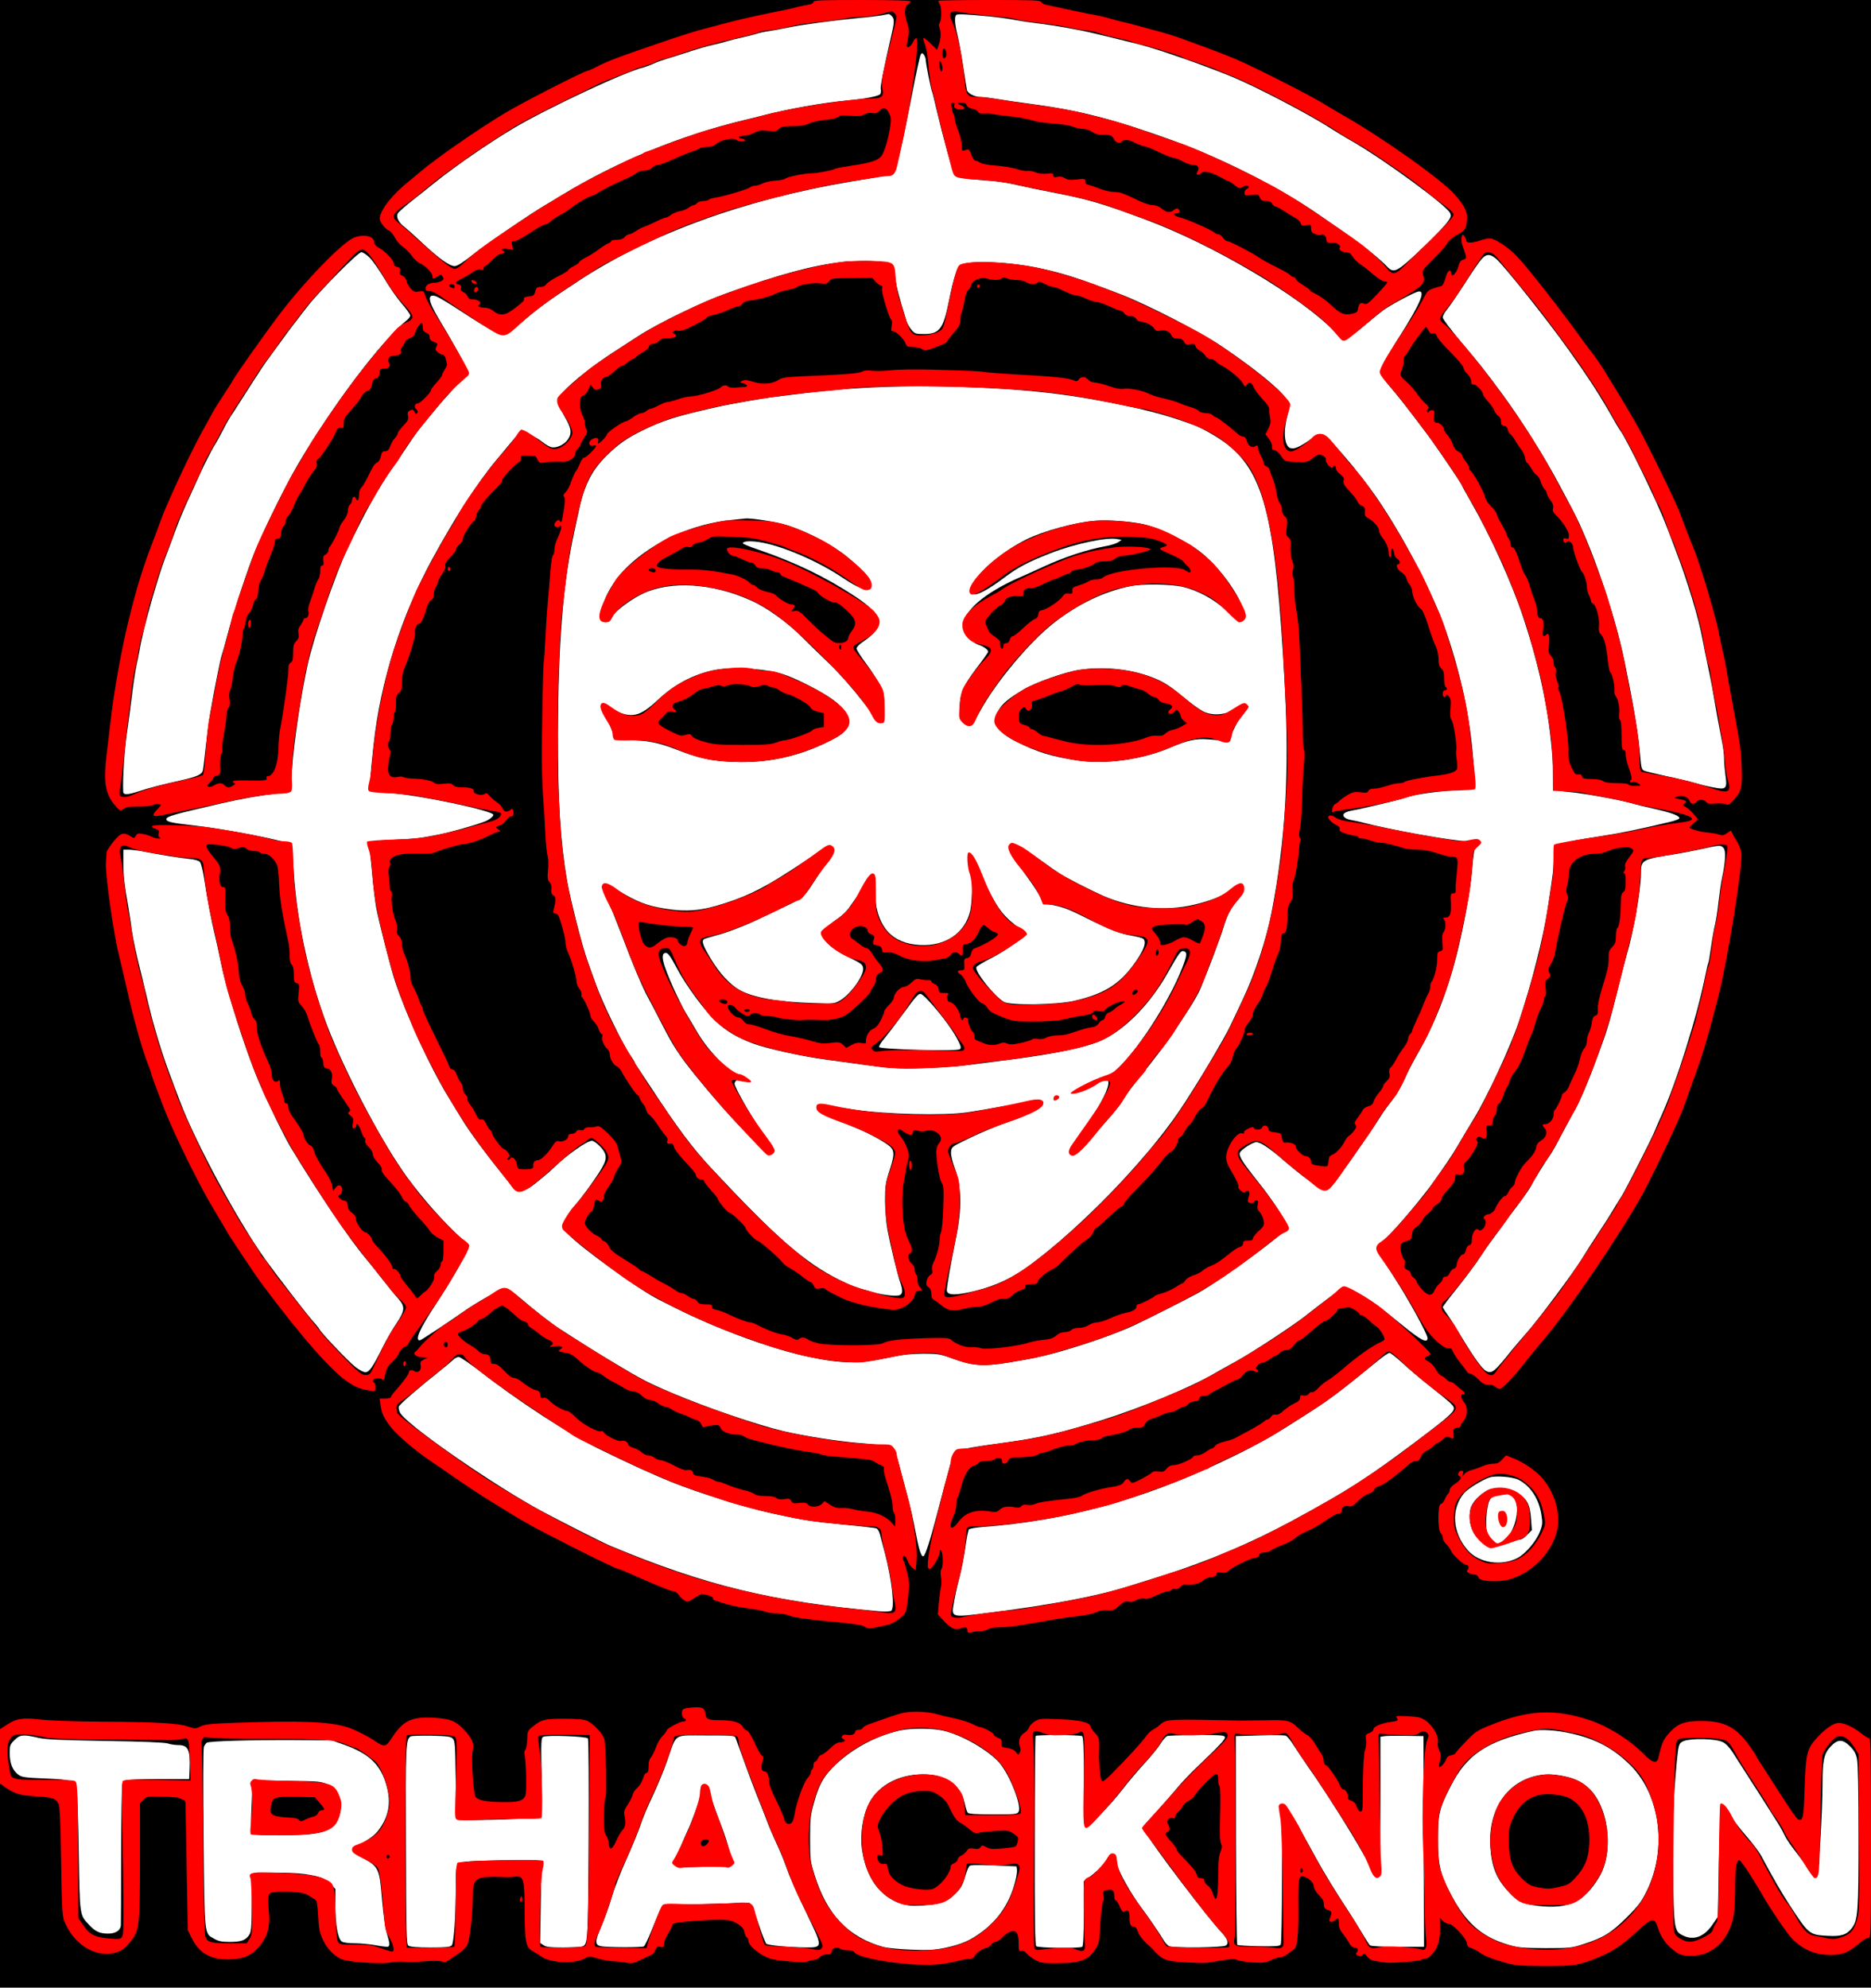 <svg version="1.0" xmlns="http://www.w3.org/2000/svg"
 width="1350pt" height="1434pt" viewBox="0 0 1350 1434"
 preserveAspectRatio="xMidYMid meet">
<g transform="translate(0,1434) scale(0.1,-0.1)"
fill="#000000" stroke="none">
<path d="M0 7170 l0 -7170 6750 0 6750 0 0 7170 0 7170 -6750 0 -6750 0 0
-7170z m6434 7054 c19 -19 20 -40 2 -119 -65 -285 -85 -389 -81 -408 3 -12 1
-28 -4 -36 -10 -15 -114 -35 -236 -46 -166 -14 -431 -61 -615 -109 -30 -8 -86
-22 -125 -31 -466 -112 -918 -298 -1323 -544 -51 -31 -107 -65 -125 -75 -111
-66 -420 -278 -511 -350 -74 -59 -117 -86 -135 -86 -37 0 -113 54 -233 166
-56 53 -116 106 -131 118 -41 30 -61 71 -47 96 6 11 57 56 113 100 56 44 129
102 162 129 150 119 377 276 559 385 240 143 809 410 940 440 15 4 47 16 70
26 22 11 64 26 91 34 28 8 79 24 115 36 116 38 184 58 240 70 30 7 73 18 95
25 22 7 67 18 100 25 33 7 78 18 100 25 22 8 63 17 90 20 28 4 91 16 141 26
98 21 339 53 519 70 61 5 130 14 155 18 25 5 48 9 52 10 4 0 14 -6 22 -15z
m711 -3 c61 -6 144 -18 185 -26 41 -8 118 -19 170 -25 115 -14 285 -44 400
-72 201 -48 240 -58 330 -81 143 -38 447 -144 655 -229 176 -72 561 -273 715
-373 36 -23 109 -68 163 -98 231 -134 675 -459 700 -514 8 -17 6 -28 -8 -50
-26 -40 -133 -150 -257 -264 -120 -110 -145 -120 -189 -73 -49 53 -187 164
-299 241 -63 44 -158 109 -210 145 -276 190 -689 398 -1040 525 -421 152 -668
216 -1020 263 -85 11 -194 27 -241 35 -48 8 -101 15 -118 15 -48 0 -97 24
-104 51 -3 13 -15 89 -27 169 -12 80 -30 180 -41 224 -22 91 -24 142 -6 150
13 6 77 3 242 -13z m-465 -316 c0 -23 38 -214 45 -225 2 -3 15 -55 29 -116 54
-228 114 -444 130 -469 24 -36 47 -43 198 -54 129 -10 176 -17 303 -46 33 -8
132 -28 220 -45 249 -49 346 -77 660 -194 487 -181 1118 -554 1361 -805 l61
-62 38 15 c21 9 76 49 122 89 46 39 107 89 134 109 51 37 205 120 247 133 64
19 24 -81 -127 -318 -118 -186 -145 -245 -130 -286 5 -12 33 -51 62 -85 55
-63 127 -156 259 -331 74 -99 258 -370 258 -380 0 -3 25 -49 56 -102 147 -255
301 -594 385 -848 129 -389 199 -745 215 -1088 5 -122 9 -149 23 -156 9 -5 52
-11 96 -15 90 -7 370 -58 449 -81 28 -9 102 -27 165 -41 121 -27 184 -51 178
-68 -2 -6 -35 -18 -73 -27 -213 -51 -354 -80 -479 -99 -191 -29 -324 -57 -341
-71 -10 -8 -14 -35 -14 -91 0 -79 -3 -103 -42 -358 -33 -218 -117 -547 -209
-821 -60 -181 -230 -546 -326 -702 -31 -51 -78 -129 -104 -174 -26 -45 -66
-108 -88 -140 -23 -32 -64 -92 -93 -133 -68 -98 -240 -305 -336 -402 -63 -64
-74 -80 -68 -101 3 -13 53 -96 110 -183 104 -159 246 -417 246 -448 0 -40 -50
-14 -180 92 -171 139 -202 163 -280 210 -70 43 -133 67 -154 59 -12 -5 -172
-125 -265 -199 -86 -69 -387 -266 -498 -327 -62 -34 -134 -74 -161 -90 -164
-97 -532 -249 -807 -335 -295 -92 -459 -130 -685 -161 -312 -42 -374 -56 -389
-83 -8 -16 -36 -115 -121 -440 -50 -190 -84 -295 -97 -299 -16 -6 -32 43 -58
180 -13 73 -40 193 -61 267 -20 74 -47 175 -59 223 -13 49 -31 97 -40 107 -18
20 -25 21 -255 40 -159 14 -386 50 -537 85 -190 45 -556 170 -808 277 -169 72
-217 97 -410 213 -152 91 -229 140 -401 251 -55 35 -184 136 -274 214 -66 56
-90 70 -125 70 -26 0 -197 -96 -297 -167 -106 -75 -301 -203 -309 -203 -37 0
0 85 114 258 129 196 237 388 237 419 0 6 -21 31 -47 55 -130 118 -284 291
-397 447 -168 231 -405 675 -547 1020 -144 351 -247 803 -270 1186 -7 111 -15
184 -22 191 -30 29 -470 114 -742 144 -116 13 -155 23 -155 39 0 21 46 34 405
117 126 29 264 54 368 66 59 6 112 17 116 22 5 6 13 83 19 171 12 178 65 529
112 741 42 192 200 652 289 839 122 256 227 444 325 582 28 39 77 111 109 160
31 48 78 113 103 143 25 30 73 89 107 130 34 41 99 114 145 162 l83 86 -22 49
c-22 50 -104 194 -195 346 -77 129 -83 182 -16 159 16 -6 88 -48 158 -94 248
-162 305 -191 345 -181 10 3 53 35 95 72 144 123 199 164 429 315 514 338
1200 588 1965 716 63 11 155 27 205 35 49 8 95 21 103 29 19 18 66 222 133
566 29 151 57 281 63 288 8 11 12 11 23 -4 7 -10 13 -27 13 -39z m-4010 -1427
c23 -24 69 -90 103 -147 33 -57 89 -138 124 -179 35 -40 63 -80 63 -88 0 -8
-10 -22 -22 -32 -187 -151 -542 -621 -791 -1047 -102 -175 -276 -532 -330
-680 -63 -170 -140 -409 -177 -550 -17 -66 -36 -131 -41 -145 -9 -26 -58 -271
-83 -420 -8 -47 -22 -152 -31 -235 -9 -82 -18 -160 -21 -172 -6 -31 -41 -46
-159 -73 -143 -32 -231 -55 -304 -79 -80 -26 -111 -27 -112 -3 -5 95 10 323
32 461 5 35 19 136 30 225 10 88 26 190 34 226 8 36 19 90 24 120 20 127 125
503 183 655 17 44 39 103 49 130 10 28 30 82 45 120 14 39 53 129 86 200 33
72 65 144 73 160 25 57 88 180 105 205 9 14 34 59 55 100 21 41 46 86 55 100
10 14 38 57 62 95 25 39 75 117 112 175 37 58 79 121 94 141 15 21 58 79 95
130 68 94 89 121 192 254 93 119 367 395 392 395 13 0 40 -18 63 -42z m8124
-4 c57 -48 371 -442 525 -659 157 -220 226 -328 343 -535 11 -19 24 -39 28
-45 45 -57 271 -523 332 -685 22 -58 51 -134 65 -170 90 -235 170 -500 198
-655 8 -44 23 -120 34 -170 11 -49 27 -128 35 -175 30 -175 58 -327 72 -395 8
-38 14 -92 14 -120 0 -27 5 -81 10 -119 14 -95 5 -105 -82 -88 -35 6 -94 20
-133 32 -38 11 -133 34 -210 50 -77 17 -149 34 -161 39 -18 8 -22 21 -28 93
-13 168 -46 363 -116 703 -71 347 -243 845 -380 1100 -21 39 -59 111 -85 160
-117 220 -272 466 -418 665 -126 170 -159 213 -294 372 -73 87 -133 166 -133
177 0 11 10 32 23 48 25 30 99 139 162 238 21 33 56 84 77 113 45 61 72 67
122 26z m1641 -4251 c19 -19 16 -95 -9 -213 -8 -36 -19 -114 -26 -175 -6 -60
-18 -135 -25 -165 -8 -30 -21 -103 -29 -162 -8 -59 -17 -111 -20 -116 -3 -5
-12 -44 -21 -88 -60 -299 -209 -775 -320 -1019 -20 -44 -41 -92 -46 -106 -16
-43 -215 -434 -236 -465 -11 -16 -37 -58 -58 -94 -21 -36 -68 -110 -105 -165
-37 -55 -93 -143 -125 -195 -67 -109 -308 -431 -399 -535 -34 -38 -82 -95
-107 -125 -128 -160 -145 -174 -188 -150 -26 13 -88 99 -170 235 -39 66 -87
142 -106 169 -19 26 -35 52 -35 56 0 4 50 70 111 146 61 77 132 172 157 212
26 40 68 101 94 135 26 34 60 80 75 102 15 22 62 86 105 142 43 57 85 117 94
135 24 48 104 177 134 218 14 19 49 80 77 135 29 55 72 135 96 178 47 81 104
215 180 422 63 171 80 225 137 455 28 113 57 225 64 250 49 159 106 477 106
595 0 103 4 105 260 145 36 6 115 21 175 34 137 30 140 30 160 9z m-11395 -27
c134 -26 254 -45 322 -52 43 -4 72 -13 81 -23 8 -9 22 -65 31 -126 23 -148 52
-301 76 -399 11 -45 31 -137 45 -206 41 -201 176 -627 271 -851 58 -138 183
-395 230 -474 199 -329 425 -665 544 -805 25 -30 79 -98 120 -150 40 -52 91
-114 112 -137 53 -59 51 -88 -13 -183 -28 -41 -72 -118 -98 -170 -71 -143 -97
-180 -125 -180 -13 0 -46 17 -73 39 -51 40 -241 240 -257 269 -5 9 -23 33 -41
52 -36 38 -252 317 -348 450 -193 266 -505 843 -619 1145 -16 44 -37 98 -45
120 -80 206 -145 416 -197 645 -14 58 -30 125 -36 150 -38 150 -60 255 -70
325 -5 44 -17 116 -24 160 -28 159 -36 227 -36 320 l0 95 37 0 c21 0 71 -6
113 -14z m9082 -3692 c46 -42 128 -112 183 -155 164 -130 185 -149 185 -170 0
-28 -46 -68 -265 -233 -364 -273 -493 -356 -900 -577 -300 -162 -609 -293
-945 -399 -91 -28 -199 -62 -240 -75 -221 -70 -557 -134 -995 -189 -292 -37
-281 -40 -261 79 7 44 25 123 39 175 14 52 33 149 42 215 9 66 21 125 26 131
5 6 51 14 102 18 589 44 1140 194 1717 467 146 70 163 78 280 141 88 48 142
80 295 178 207 131 259 170 558 414 38 31 75 56 83 56 7 0 51 -34 96 -76z
m-6659 -57 c268 -210 641 -453 857 -559 220 -108 403 -191 525 -240 202 -81
540 -186 725 -226 242 -52 277 -58 525 -82 116 -11 218 -23 227 -26 10 -3 22
-22 28 -47 6 -23 21 -82 35 -132 50 -190 73 -397 45 -416 -8 -5 -44 -7 -80 -4
-773 68 -1264 187 -1947 473 -75 32 -442 219 -553 282 -382 218 -926 601 -964
679 -7 15 -11 33 -9 42 4 16 136 131 301 262 40 32 82 67 93 78 10 10 28 19
39 19 11 0 80 -47 153 -103z m7492 -782 c86 -42 150 -138 167 -255 9 -57 8
-72 -12 -122 -25 -67 -104 -159 -160 -188 -119 -61 -279 -36 -360 56 -111 127
-122 298 -26 412 28 32 131 96 184 113 43 14 162 5 207 -16z m-4148 -1811
c135 -31 327 -142 406 -234 73 -86 160 -307 137 -350 -10 -19 -21 -20 -184
-20 -127 0 -176 3 -184 13 -5 6 -15 37 -21 67 -26 123 -123 199 -265 208 -190
12 -356 -70 -426 -209 -45 -88 -65 -221 -51 -327 29 -208 130 -348 287 -397
45 -14 77 -17 153 -12 122 7 174 26 234 85 39 38 52 60 69 117 11 39 26 75 32
82 8 9 53 10 176 5 l165 -7 3 -24 c2 -14 -4 -54 -14 -90 -39 -149 -117 -266
-236 -356 -85 -64 -149 -92 -265 -117 -83 -17 -122 -19 -248 -14 -82 3 -172
12 -200 19 -254 71 -408 232 -498 521 -30 96 -32 110 -32 261 0 144 3 170 28
259 33 121 65 181 131 250 128 131 302 228 486 271 80 18 236 18 317 -1z
m4525 -19 c181 -39 312 -109 435 -233 213 -216 263 -602 116 -902 -41 -83 -60
-108 -147 -195 -112 -111 -168 -145 -311 -191 -86 -28 -98 -29 -275 -29 -163
1 -194 3 -265 24 -197 57 -316 164 -428 387 -68 134 -82 200 -82 374 0 183 9
221 93 385 115 226 261 324 597 398 54 12 164 5 267 -18z m-3525 -20 c10 -3
13 -80 15 -317 3 -307 3 -313 24 -316 27 -4 157 123 253 248 40 52 112 137
159 188 47 51 100 116 116 143 17 27 39 52 49 55 11 3 108 6 216 7 174 0 196
-2 199 -16 3 -16 -37 -59 -212 -226 -43 -41 -102 -104 -132 -140 -30 -36 -93
-109 -140 -161 -112 -124 -111 -122 -80 -173 61 -103 432 -591 531 -698 53
-56 64 -87 40 -105 -20 -15 -371 -19 -408 -5 -11 4 -29 23 -41 43 -33 56 -109
166 -170 248 -66 89 -150 238 -167 298 -21 71 -33 73 -90 9 -27 -30 -72 -72
-99 -92 l-50 -37 0 -233 c0 -155 -4 -236 -11 -240 -20 -13 -319 -9 -332 4 -9
9 -12 185 -11 759 0 411 3 752 6 758 6 9 305 9 335 -1z m1528 -67 c22 -35 71
-108 108 -161 114 -161 311 -473 392 -619 42 -76 81 -141 87 -144 6 -4 17 1
25 11 10 15 13 112 13 497 l0 478 23 4 c12 3 82 4 155 3 l133 -2 2 -760 2
-760 -189 0 c-111 0 -194 4 -201 10 -6 6 -31 44 -55 85 -24 41 -73 120 -109
175 -78 117 -173 273 -223 365 -49 89 -80 145 -118 215 -32 59 -85 133 -104
147 -6 4 -14 4 -18 2 -4 -3 -8 -222 -8 -487 0 -272 -4 -488 -9 -496 -8 -12
-38 -14 -158 -12 -81 1 -152 6 -156 10 -4 4 -8 345 -9 757 l-1 749 169 5 c93
3 178 2 189 -1 11 -3 38 -35 60 -71z m-9060 55 c56 -13 155 -17 485 -23 272
-4 427 -11 450 -18 19 -7 54 -12 77 -12 70 0 87 -34 81 -170 l-3 -75 -220 0
c-121 0 -228 -4 -237 -9 -9 -4 -20 -15 -25 -24 -4 -9 -8 -240 -9 -512 0 -272
-1 -503 -2 -512 -4 -36 -39 -58 -92 -58 -59 0 -93 15 -136 62 -70 74 -68 60
-76 518 -3 228 -10 435 -15 460 -12 64 -32 71 -229 79 -143 6 -166 9 -191 27
-42 31 -62 80 -63 153 0 59 2 65 34 97 40 40 64 42 171 17z m2992 -6 c16 -16
18 -44 21 -289 2 -175 7 -277 14 -285 12 -15 162 -17 421 -6 124 5 162 10 174
22 14 13 15 50 11 288 -5 250 -4 275 12 283 26 14 312 3 322 -12 5 -7 7 -325
5 -728 -4 -758 -4 -762 -51 -774 -11 -3 -73 -6 -136 -6 -92 0 -120 3 -139 17
l-24 16 5 294 5 293 -25 7 c-13 3 -141 4 -283 1 -218 -4 -262 -8 -284 -22 -25
-16 -25 -18 -26 -159 0 -217 -14 -413 -29 -431 -10 -13 -38 -16 -154 -16 -98
0 -147 4 -159 13 -15 11 -16 75 -18 727 -3 729 -1 759 34 783 7 4 74 6 149 5
116 -3 140 -6 155 -21z m2042 1 c5 -13 32 -88 61 -168 29 -80 69 -188 90 -240
22 -52 53 -133 71 -180 17 -47 50 -123 72 -170 22 -47 50 -114 63 -150 35
-100 75 -191 152 -350 120 -249 120 -250 0 -250 -125 1 -277 15 -289 27 -6 6
-29 64 -51 129 -21 66 -46 129 -54 142 l-15 23 -307 -7 c-187 -4 -312 -11
-320 -17 -14 -11 -21 -27 -84 -182 -22 -55 -46 -103 -52 -107 -13 -9 -269 -8
-311 1 -40 8 -42 34 -9 112 43 103 63 158 93 259 16 52 60 165 98 250 39 85
85 198 103 250 17 52 58 149 90 215 32 66 79 181 105 255 70 200 39 180 280
180 204 0 206 0 214 -22z m7121 -26 c23 -11 49 -38 75 -79 42 -65 161 -251
232 -362 23 -36 58 -93 79 -125 22 -33 47 -77 56 -98 10 -22 37 -65 61 -96 24
-31 68 -90 97 -129 30 -40 57 -73 61 -73 24 0 31 46 44 262 8 128 15 302 15
386 0 183 10 231 60 283 50 53 86 53 139 0 29 -29 42 -52 50 -90 7 -34 11
-227 11 -564 0 -541 -4 -597 -47 -656 -37 -49 -78 -63 -176 -57 -133 7 -136
10 -277 226 -60 93 -113 184 -201 349 -14 26 -58 86 -98 132 -40 46 -90 109
-111 139 -46 67 -67 87 -81 73 -5 -5 -12 -170 -17 -395 l-7 -387 -40 -58 c-61
-88 -137 -115 -215 -75 -60 30 -63 49 -68 472 -3 349 2 519 27 785 12 120 15
130 49 144 58 22 228 18 282 -7z m-9945 -20 c169 -60 253 -136 296 -268 42
-128 31 -230 -36 -329 -33 -48 -49 -62 -142 -119 -62 -38 -57 -56 30 -108 100
-59 106 -75 124 -297 9 -104 23 -202 34 -239 21 -69 23 -88 10 -96 -4 -3 -43
1 -86 9 -42 8 -112 15 -154 15 -47 0 -84 5 -95 13 -28 20 -46 120 -46 256 l0
123 -38 38 c-40 41 -74 53 -187 70 -93 13 -362 13 -370 0 -4 -6 -7 -102 -8
-213 -2 -175 -4 -206 -20 -228 -25 -37 -58 -49 -140 -49 -56 0 -81 5 -112 23
-72 41 -69 10 -76 722 -4 352 -3 650 2 662 4 11 14 25 21 30 19 12 300 20 623
19 l280 -2 90 -32z"/>
<path d="M6078 12450 c-220 -26 -446 -87 -828 -223 -190 -68 -498 -217 -645
-312 -27 -18 -111 -72 -185 -120 -140 -91 -288 -208 -353 -279 -33 -36 -37
-46 -34 -81 3 -22 21 -67 41 -101 49 -82 54 -119 24 -164 -26 -38 -84 -66
-121 -56 -13 3 -41 19 -62 36 -50 40 -138 82 -156 74 -8 -3 -32 -28 -54 -55
-22 -26 -79 -95 -126 -151 -132 -158 -300 -417 -458 -708 -226 -413 -376 -887
-425 -1340 -27 -240 -30 -326 -15 -336 8 -5 64 -12 124 -15 203 -11 755 -127
755 -158 0 -12 -32 -37 -65 -49 -70 -27 -237 -74 -325 -92 -142 -28 -165 -31
-335 -39 -165 -8 -181 -13 -170 -56 3 -11 12 -94 20 -185 8 -91 21 -201 29
-246 17 -93 105 -439 136 -532 84 -253 250 -614 383 -833 35 -57 79 -129 97
-159 54 -89 161 -235 277 -380 141 -177 148 -178 307 -46 34 28 75 64 92 81
83 82 230 185 265 185 16 0 61 -38 81 -68 34 -51 24 -85 -59 -206 -42 -61 -97
-136 -123 -166 -59 -69 -97 -127 -105 -162 -6 -22 1 -34 36 -73 86 -93 513
-402 654 -472 22 -11 74 -37 115 -58 302 -152 696 -297 965 -354 236 -50 362
-51 580 -5 98 21 158 27 245 28 108 0 122 -2 220 -38 142 -50 215 -55 395 -26
169 27 232 40 355 74 205 58 416 132 550 193 80 37 409 203 465 235 203 116
645 444 645 477 0 29 -109 196 -216 329 -109 137 -137 182 -128 206 8 22 93
76 119 76 29 0 97 -44 192 -127 144 -124 271 -216 299 -216 17 0 38 13 59 34
31 32 264 365 347 496 20 32 58 85 85 118 26 33 66 101 88 150 21 50 62 128
89 175 121 207 216 445 286 720 51 202 100 471 111 605 5 72 14 143 19 159 18
52 15 56 -47 56 -97 0 -567 84 -758 135 -27 7 -66 16 -86 19 -48 8 -70 33 -46
51 10 7 36 15 60 19 55 9 332 75 363 87 77 29 253 53 449 63 68 3 69 5 61 130
-20 345 -81 653 -201 1009 -89 264 -302 675 -502 967 -119 174 -352 447 -390
456 -18 5 -40 -4 -91 -39 -77 -53 -112 -68 -140 -60 -42 10 -54 108 -27 218
20 84 19 104 -10 145 -48 69 -233 219 -465 375 -152 102 -531 297 -720 370
-291 112 -410 151 -580 188 -213 47 -505 62 -567 28 -38 -20 -58 -75 -98 -271
-40 -196 -67 -230 -181 -230 -57 0 -64 3 -87 30 -14 16 -30 44 -36 62 -52 168
-73 247 -80 306 -12 95 -21 108 -81 121 -57 12 -200 12 -302 1z m1062 -910
c291 -15 530 -42 760 -84 324 -59 502 -104 710 -181 70 -26 185 -92 251 -145
266 -214 345 -549 409 -1730 34 -629 6 -1120 -95 -1643 -37 -191 -120 -443
-210 -632 -26 -55 -64 -136 -85 -180 -46 -99 -253 -446 -371 -620 -241 -356
-710 -841 -1079 -1113 -120 -89 -242 -147 -385 -183 -144 -36 -208 -36 -213
-1 -3 19 27 190 68 392 41 201 38 360 -10 489 -19 52 -30 98 -28 120 3 34 7
38 88 78 113 57 255 116 365 153 99 33 187 86 183 110 -5 25 -67 23 -250 -10
-95 -17 -216 -37 -268 -45 -168 -25 -590 -15 -820 20 -213 32 -264 28 -225
-15 24 -27 63 -47 184 -94 109 -43 195 -85 268 -132 70 -45 74 -66 32 -197
-30 -92 -33 -114 -33 -222 1 -71 8 -157 18 -210 23 -118 71 -319 91 -374 21
-61 19 -88 -6 -96 -27 -9 -118 2 -189 22 -132 37 -160 48 -245 90 -248 124
-455 304 -921 803 -139 149 -242 287 -441 590 -42 63 -84 127 -94 142 -11 15
-19 30 -19 33 0 3 -16 29 -36 58 -51 74 -197 373 -239 492 -20 55 -50 137 -66
183 -40 112 -124 442 -148 582 -48 279 -66 573 -65 1055 2 667 36 1083 119
1465 8 36 23 108 35 160 37 173 93 280 197 383 84 82 147 127 258 181 151 74
242 103 540 170 82 19 328 62 400 71 28 3 100 12 160 20 438 58 883 72 1405
45z"/>
<path d="M5283 10589 c-283 -27 -564 -153 -756 -338 -96 -92 -175 -228 -184
-316 -5 -47 -3 -54 16 -65 20 -10 27 -6 69 38 50 53 138 115 212 150 200 94
501 75 776 -49 114 -50 262 -156 370 -264 55 -55 150 -147 210 -205 61 -59
159 -170 223 -253 90 -116 119 -147 135 -145 19 3 21 11 24 97 3 88 1 99 -28
157 -16 33 -61 103 -100 155 -38 51 -70 101 -70 111 0 9 21 31 48 49 163 110
149 189 -58 326 -214 141 -425 243 -702 339 -60 20 -108 40 -108 44 0 15 46
19 112 10 161 -23 423 -134 611 -260 114 -76 164 -93 186 -66 31 38 -21 109
-162 223 -104 84 -277 175 -422 222 -75 24 -264 55 -308 50 -7 -1 -49 -5 -94
-10z"/>
<path d="M7905 10583 c-147 -11 -377 -74 -500 -135 -151 -76 -300 -194 -360
-284 -37 -56 -45 -101 -19 -111 25 -9 109 36 211 113 109 82 173 116 343 183
175 68 407 117 480 102 l33 -6 -25 -17 c-14 -9 -54 -22 -89 -28 -129 -23 -303
-80 -449 -148 -52 -24 -133 -61 -180 -81 -249 -110 -400 -241 -400 -348 0 -35
6 -50 36 -82 19 -22 52 -45 72 -52 38 -12 72 -36 72 -51 0 -5 -38 -59 -85
-120 -92 -122 -119 -181 -119 -268 -1 -73 9 -106 38 -126 36 -23 58 -6 105 81
112 208 360 505 536 642 173 135 360 225 550 264 88 18 295 15 380 -5 108 -26
222 -87 309 -167 79 -71 108 -83 125 -50 35 65 -130 322 -293 457 -104 86
-310 188 -431 213 -93 20 -253 31 -340 24z"/>
<path d="M5155 9506 c-153 -31 -288 -103 -410 -217 -127 -119 -185 -133 -312
-74 -78 36 -89 6 -36 -100 11 -22 23 -53 27 -70 4 -16 13 -33 19 -37 7 -4 49
-8 95 -8 126 0 216 -18 338 -66 169 -66 256 -85 425 -91 228 -8 437 34 646
132 140 66 172 96 173 166 0 54 -47 111 -144 174 -88 57 -249 137 -326 161
-127 41 -370 55 -495 30z"/>
<path d="M7792 9508 c-102 -14 -318 -90 -406 -142 -109 -65 -152 -100 -182
-152 -52 -88 -12 -155 136 -228 142 -71 249 -104 425 -131 207 -32 471 3 675
90 129 55 189 68 277 61 153 -13 147 -13 158 14 5 14 29 62 52 108 42 83 51
112 34 112 -5 0 -35 -12 -67 -27 -75 -34 -151 -36 -214 -5 -25 13 -88 58 -140
102 -108 90 -159 121 -262 156 -147 50 -326 65 -486 42z"/>
<path d="M7301 8226 c-18 -22 8 -74 98 -195 43 -58 90 -129 105 -158 23 -46
30 -53 63 -58 89 -13 136 -30 267 -96 167 -84 245 -115 334 -130 37 -6 73 -16
80 -21 23 -19 12 -64 -29 -129 -121 -189 -234 -266 -470 -320 -126 -29 -456
-34 -504 -8 -68 38 -212 218 -200 251 3 8 52 38 108 66 104 52 237 151 237
177 0 8 -11 22 -25 32 -118 83 -165 142 -248 313 -90 185 -104 187 -103 13 1
-77 -5 -154 -13 -192 -36 -162 -178 -259 -364 -249 -199 11 -306 127 -323 349
-3 48 -10 92 -14 99 -15 25 -46 3 -97 -70 -29 -41 -65 -92 -80 -114 -16 -21
-48 -52 -71 -68 -125 -86 -137 -117 -74 -188 26 -29 69 -57 142 -94 97 -48
105 -54 108 -83 5 -53 -90 -185 -165 -230 -43 -25 -47 -25 -191 -20 -259 8
-433 39 -533 93 -72 40 -148 122 -211 228 -56 93 -68 128 -48 141 5 3 42 14
82 25 81 21 202 67 293 110 33 16 121 58 195 93 143 67 154 76 224 187 16 25
38 59 50 75 96 139 94 135 71 159 -21 21 -40 12 -200 -95 -258 -172 -374 -233
-560 -294 -175 -57 -279 -66 -439 -40 -131 21 -198 48 -337 131 -31 19 -63 34
-72 34 -34 0 -31 -51 8 -130 12 -25 50 -119 85 -210 81 -217 154 -391 195
-465 18 -33 65 -122 103 -197 81 -158 122 -221 240 -367 219 -273 489 -554
525 -549 12 2 23 10 25 18 1 9 -35 72 -81 140 -89 133 -187 307 -187 333 0 8
10 21 22 29 21 14 21 15 -24 46 -91 62 -201 183 -262 287 -33 55 -74 125 -92
155 -18 31 -55 105 -82 165 -85 190 -100 260 -57 260 15 0 34 -26 77 -107 66
-126 207 -316 288 -391 73 -67 149 -112 260 -154 99 -37 345 -92 520 -116 500
-70 506 -70 725 -63 110 4 263 15 340 26 77 10 199 26 270 35 337 43 573 93
680 147 166 83 337 261 461 480 83 147 96 163 117 155 24 -9 21 -31 -12 -118
-98 -253 -335 -617 -490 -750 -44 -38 -49 -46 -44 -74 7 -42 -47 -149 -156
-313 -96 -143 -109 -168 -94 -183 7 -7 17 -8 29 -1 37 20 282 291 316 348 28
49 61 94 121 169 128 160 220 282 259 342 24 37 71 109 105 161 34 51 73 121
87 155 61 149 140 358 161 428 27 89 44 124 97 200 66 93 39 133 -49 73 -61
-42 -140 -73 -253 -100 -211 -51 -449 -28 -660 63 -82 36 -261 127 -311 159
-24 15 -83 56 -132 92 -85 62 -171 112 -193 112 -6 0 -17 -6 -23 -14z m-607
-1099 c75 -78 172 -205 209 -275 31 -59 35 -72 22 -82 -19 -16 -577 -1 -582
16 -2 7 13 32 34 57 21 25 79 101 128 168 99 135 119 159 137 159 6 0 30 -19
52 -43z"/>
<path d="M10736 3586 c-55 -21 -115 -84 -126 -132 -15 -65 -1 -141 34 -188 34
-44 95 -81 109 -67 5 5 2 22 -7 39 -23 45 -28 98 -18 191 13 107 31 128 116
133 54 3 60 1 80 -25 32 -43 28 -143 -7 -221 -37 -81 -36 -86 19 -86 39 0 51
5 81 35 l36 36 -6 78 c-7 111 -32 155 -105 189 -68 31 -151 38 -206 18z"/>
<path d="M10820 3393 c0 -37 14 -57 34 -50 30 12 17 77 -15 77 -14 0 -19 -7
-19 -27z"/>
<path d="M11075 1526 c-211 -52 -337 -252 -322 -506 9 -145 43 -232 128 -324
67 -74 108 -93 217 -106 221 -25 331 27 440 207 112 185 69 519 -83 650 -51
44 -105 67 -187 82 -80 14 -128 13 -193 -3z"/>
<path d="M5060 1398 c-15 -55 -77 -223 -100 -268 -9 -19 -34 -77 -55 -129
l-38 -95 24 -19 c22 -18 36 -19 198 -14 106 3 178 10 184 16 15 15 -18 148
-69 281 -20 52 -49 129 -63 170 -15 41 -30 81 -34 88 -16 25 -36 12 -47 -30z"/>
<path d="M1831 1490 c-5 -3 -12 -85 -16 -183 -6 -135 -5 -181 5 -192 10 -12
45 -15 199 -15 208 0 297 11 354 43 76 42 109 166 68 251 -18 36 -33 50 -74
70 -50 24 -61 25 -290 28 -131 2 -242 1 -246 -2z"/>
</g>
<g transform="translate(0,1434) scale(0.1,-0.1)" fill="#ff0000" stroke="none"> <path d="M5870 14326 c0 -9 -16 -17 -42 -21 -24 -4 -56 -10 -73 -15 -34 -10 -109 -26 -205 -45 -110 -22 -241 -52 -325 -75 -44 -12 -114 -30 -155 -41 -41 -10 -140 -41 -220 -68 -410 -140 -459 -158 -557 -209 -23 -12 -47 -22 -52 -22 -22 0 -470 -229 -593 -303 -200 -120 -497 -326 -615 -426 -23 -20 -59 -49 -79 -66 -124 -98 -213 -212 -214 -272 0 -25 42 -79 68 -87 10 -3 29 -26 42 -52 14 -25 40 -54 57 -65 18 -11 47 -40 64 -64 17 -24 43 -48 58 -54 38 -16 91 -69 91 -92 0 -23 8 -24 39 -3 19 14 25 14 32 3 5 -8 9 -17 9 -21 0 -12 -37 -28 -65 -28 -37 0 -65 -17 -65 -40 0 -15 7 -20 29 -20 18 0 50 -16 87 -43 77 -56 316 -216 375 -250 72 -42 93 -37 177 43 102 98 270 221 497 365 33 21 71 45 85 55 42 28 238 126 515 256 44 20 136 57 205 81 69 24 145 51 170 60 65 23 315 93 385 108 33 7 74 17 90 23 17 5 64 17 105 25 41 9 118 25 170 37 52 11 142 27 200 35 58 8 133 20 166 25 34 6 73 10 86 10 34 0 51 22 64 84 6 28 19 85 28 126 71 314 133 768 108 784 -5 3 -16 -10 -25 -29 -21 -43 -53 -49 -43 -7 17 72 17 101 2 145 -23 67 -21 119 4 135 11 7 20 17 20 22 0 6 -125 10 -350 10 -295 0 -350 -2 -350 -14z m585 -83 c19 -19 20 -18 -28 -203 -62 -242 -72 -297 -60 -341 13 -49 -6 -69 -65 -69 -157 0 -602 -69 -797 -124 -27 -8 -90 -24 -140 -35 -49 -12 -121 -30 -160 -42 -38 -11 -86 -24 -105 -29 -36 -9 -242 -82 -340 -120 -30 -12 -69 -26 -87 -31 -18 -5 -35 -14 -38 -19 -4 -6 -13 -10 -21 -10 -25 0 -470 -226 -505 -256 -8 -8 -19 -14 -22 -14 -4 0 -26 -12 -50 -27 -64 -42 -72 -46 -108 -67 -40 -22 -318 -206 -405 -268 -75 -53 -134 -101 -184 -150 -21 -21 -47 -38 -58 -38 -24 0 -94 55 -254 199 -65 59 -133 119 -153 134 -58 47 -49 63 80 152 32 22 81 61 109 86 46 40 158 126 226 172 14 9 43 30 65 46 70 53 287 195 378 249 48 28 190 102 315 163 125 61 243 119 262 129 19 10 53 25 75 33 109 41 176 67 192 76 10 5 45 17 78 26 33 10 65 22 72 27 7 5 36 16 65 23 29 7 78 22 108 33 123 44 259 81 455 126 55 12 110 28 122 34 12 7 37 12 55 12 33 0 154 23 213 39 17 5 84 14 150 21 66 6 155 18 198 26 42 8 105 14 140 14 34 0 91 9 127 19 81 24 76 24 95 4z m-41 -717 c14 -27 17 -45 11 -88 -9 -70 -34 -165 -56 -208 -21 -44 -70 -62 -223 -85 -60 -9 -113 -18 -118 -22 -20 -11 -125 -32 -168 -33 -56 0 -177 -25 -194 -39 -7 -6 -40 -13 -72 -14 -33 -2 -73 -11 -91 -20 -18 -9 -43 -17 -56 -17 -12 0 -28 -5 -34 -11 -13 -13 -186 -65 -247 -74 -26 -4 -49 -11 -52 -16 -3 -5 -20 -9 -38 -9 -19 0 -39 -7 -46 -15 -7 -8 -18 -15 -25 -15 -7 0 -23 -8 -36 -18 -13 -11 -41 -22 -62 -25 -20 -3 -49 -15 -64 -26 -14 -12 -32 -21 -40 -21 -7 0 -39 -13 -71 -29 -31 -15 -68 -32 -82 -36 -14 -4 -41 -18 -60 -31 -19 -13 -42 -24 -50 -24 -9 0 -23 -9 -33 -20 -12 -14 -29 -20 -57 -20 -22 0 -40 -4 -40 -9 0 -5 -9 -13 -20 -16 -11 -4 -41 -22 -67 -42 -26 -20 -68 -47 -95 -60 -26 -13 -48 -28 -48 -33 0 -5 -18 -19 -40 -30 -22 -11 -40 -24 -40 -29 0 -5 -33 -25 -72 -44 -40 -20 -79 -46 -86 -57 -8 -13 -23 -20 -42 -20 -25 0 -31 -5 -38 -32 -7 -29 -13 -33 -45 -36 -20 -2 -37 -7 -37 -13 0 -5 0 -11 0 -14 1 -8 -46 -46 -94 -79 -49 -33 -86 -33 -124 -1 -20 16 -42 25 -65 25 -37 0 -56 13 -37 25 20 12 -11 35 -46 35 -24 0 -34 5 -39 21 -4 11 -18 25 -31 31 -18 8 -23 17 -18 30 4 14 0 21 -15 25 -32 8 -26 20 22 43 23 11 58 32 77 46 23 17 42 23 57 19 16 -4 23 -1 23 10 0 8 4 15 9 15 5 0 29 20 53 45 26 27 52 45 66 45 12 0 22 5 22 10 0 6 -4 10 -10 10 -5 0 -10 5 -10 10 0 6 16 8 41 4 l41 -7 -7 32 c-6 28 -4 31 17 31 13 0 63 27 112 60 50 33 98 60 108 60 10 0 28 10 40 22 12 12 42 32 66 45 25 13 57 33 71 44 50 40 133 89 159 95 15 4 34 12 42 20 16 14 150 81 218 109 24 10 52 27 64 37 12 10 37 18 58 18 24 0 43 7 55 20 10 11 28 20 41 20 12 0 57 16 100 36 43 20 103 45 133 55 31 11 64 24 73 30 10 5 34 9 54 9 24 0 46 8 65 24 32 28 124 45 142 27 14 -14 71 -15 62 -1 -3 6 -15 10 -26 10 -10 0 -19 5 -19 10 0 6 16 10 35 10 19 0 53 10 75 21 34 18 52 21 101 15 51 -5 62 -3 79 14 17 17 34 20 100 20 58 0 89 5 117 19 22 11 72 22 117 26 49 4 85 13 94 22 12 12 30 14 86 8 55 -5 78 -3 101 9 18 10 42 14 60 10 23 -4 35 0 49 15 27 30 49 26 70 -13z m-3134 -1251 c0 -17 -2 -18 -24 -9 -23 9 -20 24 4 24 11 0 20 -7 20 -15z"/> <path d="M3402 12308 c3 -7 13 -15 22 -16 12 -3 17 1 14 10 -3 7 -13 15 -22 16 -12 3 -17 -1 -14 -10z"/> <path d="M3423 12255 c-3 -9 -3 -18 0 -21 9 -9 27 6 27 22 0 19 -19 18 -27 -1z"/> <path d="M6770 14334 c0 -3 5 -15 12 -27 13 -25 12 -115 -2 -133 -7 -8 -7 -21 1 -40 11 -30 7 -83 -11 -128 l-9 -26 -46 46 c-26 25 -49 43 -52 40 -3 -3 2 -23 10 -44 9 -22 19 -73 22 -113 8 -95 24 -209 31 -220 3 -5 16 -58 29 -117 13 -59 37 -159 54 -222 16 -63 35 -135 41 -160 27 -110 30 -117 55 -128 14 -7 79 -15 143 -18 110 -5 244 -23 322 -44 19 -5 118 -25 219 -45 253 -50 340 -74 531 -145 47 -17 121 -44 165 -59 249 -87 744 -343 973 -505 238 -166 310 -226 388 -321 38 -46 43 -49 67 -38 14 6 73 54 132 105 123 106 160 134 230 172 28 15 82 49 122 74 76 50 89 72 70 121 -9 26 -5 32 80 117 50 49 93 99 97 111 4 12 31 36 60 53 67 38 72 44 80 104 8 62 -13 108 -85 190 -101 113 -516 408 -804 572 -44 25 -109 64 -145 86 -85 54 -509 269 -630 320 -86 36 -161 65 -395 150 -44 16 -120 40 -170 53 -49 13 -115 31 -145 39 -30 9 -77 21 -105 27 -27 6 -70 17 -95 25 -25 8 -70 18 -100 24 -45 7 -267 54 -368 77 -13 3 -26 12 -29 19 -4 12 -71 14 -374 14 -203 0 -369 -3 -369 -6z m250 -95 c36 -5 115 -13 175 -18 61 -5 121 -14 135 -19 14 -6 90 -18 170 -27 80 -9 182 -25 228 -36 45 -10 97 -19 115 -19 18 0 59 -9 90 -20 32 -11 91 -27 132 -35 41 -8 82 -18 92 -23 10 -5 43 -15 73 -22 73 -16 282 -80 295 -90 6 -4 26 -13 45 -19 54 -16 194 -66 205 -73 6 -3 51 -22 102 -42 203 -81 626 -305 803 -426 14 -9 59 -35 100 -58 42 -23 112 -66 155 -96 44 -31 112 -76 150 -102 79 -54 157 -112 217 -164 22 -19 73 -58 112 -86 42 -29 72 -58 74 -70 2 -15 -38 -60 -150 -170 -84 -82 -176 -173 -204 -201 -66 -67 -91 -69 -132 -13 -26 35 -74 81 -163 155 -49 40 -438 305 -514 350 -27 16 -58 34 -67 40 -174 104 -640 324 -753 355 -16 5 -95 32 -175 60 -179 65 -276 95 -405 126 -55 13 -116 28 -135 33 -59 16 -198 39 -365 61 -88 12 -195 28 -238 36 -42 7 -101 14 -130 14 -78 0 -86 9 -97 120 -20 192 -52 342 -92 428 -26 58 -12 77 47 67 22 -4 69 -11 105 -16z m-194 -273 c6 -26 -1 -46 -17 -46 -5 0 -9 16 -9 35 0 40 17 47 26 11z m-26 -120 c0 -36 -17 -23 -20 14 -3 38 -1 46 10 30 5 -8 10 -28 10 -44z m86 -263 c-8 -20 10 -33 47 -33 34 0 35 17 2 30 -33 13 -32 20 4 20 20 0 32 -6 36 -19 3 -12 19 -21 41 -26 19 -3 38 -13 41 -21 4 -11 18 -15 47 -13 22 1 48 0 56 -3 8 -3 60 -10 115 -16 55 -5 127 -17 160 -27 61 -17 73 -19 204 -30 41 -3 90 -13 109 -21 19 -8 50 -14 69 -14 19 0 46 -9 63 -21 19 -15 43 -22 72 -21 59 1 73 -5 86 -33 12 -25 45 -34 57 -15 10 16 57 12 90 -8 17 -10 45 -21 63 -25 18 -4 56 -17 85 -31 96 -45 125 -56 141 -56 8 0 35 -11 60 -25 25 -14 59 -25 76 -25 35 0 47 -19 30 -49 -9 -17 -8 -21 4 -21 8 0 18 5 21 10 13 21 74 9 135 -25 34 -19 66 -35 70 -35 5 0 23 -12 40 -27 27 -22 35 -25 51 -15 22 14 49 16 49 3 0 -5 -7 -11 -15 -15 -8 -3 -15 -15 -15 -27 0 -20 3 -21 50 -15 47 6 51 5 60 -19 8 -20 16 -25 44 -25 25 0 38 -6 46 -20 6 -11 16 -20 23 -20 7 0 37 -16 67 -36 30 -20 67 -42 82 -50 14 -7 30 -23 33 -35 6 -18 12 -20 41 -14 32 6 34 5 34 -24 0 -24 6 -31 31 -40 17 -6 35 -9 39 -6 17 10 40 -8 40 -31 0 -24 9 -28 56 -25 22 2 52 -25 41 -36 -13 -12 16 -33 44 -33 22 0 34 -8 48 -31 10 -17 36 -42 57 -56 22 -15 64 -48 95 -75 31 -26 66 -48 78 -48 11 0 21 -3 21 -7 0 -5 -33 -43 -74 -86 -65 -69 -77 -77 -94 -68 -24 13 -38 -1 -44 -39 -2 -20 -11 -27 -45 -34 -55 -11 -85 1 -153 67 -30 28 -76 62 -102 74 -26 12 -48 26 -48 30 0 4 -23 21 -50 38 -28 16 -50 35 -50 42 0 7 -6 13 -14 13 -7 0 -19 7 -26 15 -7 9 -52 34 -99 57 -47 23 -105 55 -128 71 -60 40 -209 117 -227 117 -9 0 -23 11 -32 25 -9 14 -23 25 -32 25 -8 0 -23 6 -31 13 -25 21 -190 94 -243 107 -49 13 -65 30 -28 30 11 0 20 6 20 14 0 23 -20 29 -39 12 -25 -23 -55 -20 -89 9 -19 16 -42 25 -65 25 -19 0 -61 13 -93 29 -117 57 -140 65 -184 66 -25 0 -70 10 -100 22 -30 12 -67 25 -82 28 -20 4 -28 12 -28 26 0 20 -4 21 -60 14 -47 -5 -66 -4 -85 9 -15 10 -34 14 -54 10 -25 -5 -31 -3 -31 11 0 15 -7 17 -46 12 -30 -3 -60 1 -82 10 -19 8 -46 13 -59 10 -13 -2 -47 4 -76 13 -28 10 -96 21 -149 25 -56 4 -104 13 -115 21 -10 7 -25 14 -33 14 -9 0 -22 18 -31 43 -15 42 -19 44 -51 32 -16 -6 -18 -1 -18 36 0 23 -12 72 -27 108 -14 36 -26 75 -25 86 1 10 -3 24 -7 30 -5 5 -11 27 -14 48 -5 29 -3 37 10 37 10 0 13 -6 9 -17z"/> <path d="M10546 12627 c-3 -15 0 -44 10 -69 28 -76 28 -85 2 -91 -18 -5 -27 -17 -36 -51 -13 -50 -52 -84 -52 -46 0 31 -23 19 -34 -16 -16 -55 -26 -75 -38 -78 -97 -27 -95 -26 -133 -100 -21 -39 -59 -102 -84 -141 -165 -246 -208 -317 -225 -371 -5 -18 9 -40 71 -110 43 -49 89 -105 103 -124 13 -19 49 -66 80 -105 107 -134 314 -434 352 -510 11 -22 39 -71 63 -110 47 -79 204 -396 236 -476 11 -29 28 -71 38 -93 10 -23 30 -75 45 -116 15 -41 34 -91 41 -110 31 -80 121 -401 140 -500 65 -337 77 -434 79 -619 l1 -156 110 -5 c61 -3 115 -8 120 -12 6 -3 55 -14 110 -23 55 -9 143 -28 195 -42 52 -13 154 -35 227 -48 172 -32 245 -55 241 -75 -3 -11 -30 -18 -113 -28 -61 -7 -159 -24 -220 -38 -103 -23 -152 -32 -400 -69 -148 -22 -256 -42 -262 -49 -3 -3 -5 -47 -4 -98 1 -50 -3 -122 -8 -158 -6 -36 -22 -135 -36 -220 -27 -168 -53 -292 -86 -410 -71 -249 -148 -491 -160 -505 -5 -5 -9 -15 -9 -22 0 -14 -33 -88 -105 -238 -96 -202 -144 -293 -182 -350 -22 -33 -51 -80 -65 -105 -57 -101 -100 -171 -133 -215 -19 -25 -61 -82 -92 -128 -31 -45 -61 -87 -67 -93 -6 -6 -42 -48 -81 -94 -108 -129 -177 -200 -217 -226 -47 -30 -49 -56 -10 -110 94 -130 187 -274 242 -374 35 -63 80 -137 101 -165 53 -70 125 -128 150 -122 16 4 24 -2 34 -27 8 -18 30 -52 50 -76 20 -24 40 -51 46 -61 5 -11 18 -19 27 -19 10 0 36 -18 57 -40 32 -32 46 -40 76 -40 20 0 42 -7 49 -15 7 -8 20 -15 30 -15 20 0 90 72 175 180 32 41 93 116 136 166 190 224 550 753 720 1057 39 70 148 293 221 452 55 119 74 166 113 280 8 22 30 85 50 140 53 143 99 302 166 565 66 260 175 946 164 1026 -3 23 -18 61 -33 85 -16 24 -31 52 -35 62 -6 17 -8 17 -35 -3 -23 -17 -33 -19 -57 -11 -17 6 -55 12 -85 15 -45 3 -109 20 -129 34 -3 1 10 16 28 32 l33 30 -33 38 c-17 20 -43 43 -56 50 -23 13 -23 14 -7 26 20 15 13 21 -41 31 -38 7 -39 8 -16 17 37 13 81 0 91 -28 11 -27 32 -31 50 -9 16 20 54 19 71 -1 10 -13 26 -15 69 -11 31 2 64 0 74 -5 13 -8 24 -2 50 25 62 66 69 95 63 241 -5 130 -11 170 -67 466 -16 85 -34 187 -40 225 -6 39 -19 106 -30 150 -10 44 -22 98 -26 120 -19 114 -141 520 -188 630 -13 30 -37 90 -61 155 -8 19 -26 67 -40 105 -32 82 -208 443 -291 595 -51 93 -123 214 -256 429 -22 35 -58 87 -81 116 -23 29 -85 113 -137 185 -113 156 -331 433 -402 508 -61 65 -161 132 -198 132 -15 0 -47 -7 -70 -15 -53 -19 -100 -20 -100 -2 0 7 -6 21 -14 32 -12 17 -13 17 -20 -8z m250 -139 c16 -18 57 -67 89 -108 33 -41 94 -115 135 -165 64 -76 125 -155 309 -405 85 -115 216 -313 270 -410 49 -87 57 -101 90 -155 41 -66 77 -134 136 -255 31 -63 67 -135 80 -160 12 -25 26 -56 30 -70 4 -14 15 -36 24 -50 21 -31 55 -117 77 -190 9 -30 20 -60 25 -66 5 -6 18 -35 28 -65 11 -30 31 -85 46 -124 61 -162 141 -441 155 -540 11 -82 27 -157 39 -186 5 -13 14 -63 20 -110 6 -47 18 -110 25 -140 8 -30 19 -90 26 -134 6 -44 18 -109 25 -145 7 -36 16 -105 20 -155 3 -49 13 -113 22 -141 28 -91 5 -102 -120 -60 -141 47 -248 73 -413 100 -45 8 -87 17 -93 20 -7 4 -11 40 -11 89 0 109 -14 214 -62 457 -22 113 -46 237 -54 275 -13 67 -55 229 -88 343 -9 28 -22 73 -30 100 -27 90 -179 485 -196 507 -4 6 -11 21 -15 35 -4 14 -29 63 -55 110 -26 47 -68 123 -92 170 -123 232 -254 438 -432 679 -153 207 -344 437 -387 464 -16 11 -29 27 -29 38 0 10 21 42 47 71 25 29 66 84 91 123 188 296 180 285 210 285 18 0 38 -11 58 -32z m-488 -534 c9 -18 17 -24 31 -19 14 4 21 0 27 -17 4 -13 28 -44 53 -70 94 -95 141 -149 141 -164 0 -8 12 -27 28 -42 15 -15 27 -38 27 -52 0 -18 5 -25 18 -24 18 2 67 -49 67 -70 0 -7 16 -30 36 -52 20 -21 40 -51 46 -67 6 -15 19 -32 29 -38 12 -6 19 -20 19 -39 0 -22 5 -29 23 -32 14 -2 23 -11 25 -25 2 -13 11 -28 20 -35 9 -7 26 -29 36 -48 11 -19 29 -47 41 -62 13 -15 26 -43 29 -62 4 -20 10 -36 15 -36 4 0 17 -18 30 -40 12 -22 30 -44 40 -49 10 -6 23 -28 29 -49 7 -22 19 -45 27 -52 8 -7 15 -19 15 -28 0 -8 12 -30 26 -49 19 -25 24 -41 20 -59 -5 -18 0 -30 17 -47 50 -47 97 -119 97 -148 0 -26 -3 -29 -20 -24 -14 4 -20 2 -20 -9 0 -19 17 -30 25 -16 11 18 45 -9 45 -35 0 -29 49 -166 64 -180 16 -14 36 -76 36 -111 0 -16 7 -42 15 -58 8 -15 15 -35 15 -42 0 -8 7 -17 15 -20 22 -9 48 -109 42 -160 -3 -33 0 -47 13 -59 23 -21 40 -81 50 -183 5 -47 13 -88 18 -91 14 -9 34 -95 31 -128 -2 -17 2 -37 8 -44 19 -23 31 -86 26 -127 -3 -24 -1 -42 6 -46 7 -5 11 -46 11 -112 0 -86 3 -104 15 -104 10 0 15 -11 15 -35 0 -19 11 -65 25 -102 15 -43 21 -71 15 -77 -16 -16 -11 -23 13 -19 12 2 31 -3 42 -11 19 -14 17 -15 -27 -16 -27 0 -48 5 -48 10 0 6 -34 10 -82 10 -57 1 -89 5 -102 15 -13 10 -43 15 -82 15 -52 0 -64 3 -69 19 -4 12 -12 17 -28 14 -18 -4 -26 5 -47 49 -20 42 -25 66 -23 118 3 79 -43 384 -63 423 -9 15 -12 32 -9 38 4 5 0 25 -9 43 -10 21 -14 46 -10 64 4 17 1 32 -5 36 -6 4 -11 20 -11 37 0 16 -9 38 -20 49 -17 17 -19 28 -14 74 8 63 0 96 -18 78 -23 -23 -31 -12 -24 37 7 53 1 81 -19 81 -16 0 -25 22 -25 60 0 15 -7 45 -16 66 -9 22 -25 68 -35 103 -10 35 -25 71 -33 80 -7 9 -21 39 -30 66 -34 103 -49 135 -62 135 -8 0 -14 10 -14 23 0 13 -7 32 -15 43 -8 10 -15 24 -15 31 0 7 -16 38 -35 70 -19 32 -35 65 -35 73 0 9 -18 33 -40 55 -25 25 -42 52 -46 74 -7 34 -85 174 -105 186 -5 4 -9 13 -9 22 0 8 -11 28 -25 45 -14 16 -25 36 -25 43 0 8 -12 20 -27 27 -19 9 -32 27 -41 53 -7 22 -24 51 -38 66 -13 14 -24 31 -24 39 0 20 -30 50 -51 50 -22 0 -28 16 -21 58 4 28 2 32 -17 32 -11 0 -21 -5 -21 -11 0 -5 -5 -7 -10 -4 -8 5 -7 12 2 22 10 13 7 20 -17 42 -17 15 -43 46 -59 69 -16 23 -48 60 -71 81 -57 52 -57 53 -39 97 9 20 14 48 11 61 -2 13 2 28 10 35 8 6 21 25 30 42 21 41 113 166 122 166 4 0 13 -12 19 -26z m2156 -3734 c-1 -29 -20 -145 -34 -210 -5 -25 -17 -104 -25 -177 -9 -72 -22 -153 -30 -180 -8 -26 -19 -93 -24 -149 -6 -55 -17 -116 -24 -135 -8 -18 -20 -68 -27 -109 -7 -41 -23 -113 -36 -159 -13 -46 -24 -90 -24 -97 0 -24 -120 -389 -175 -534 -8 -19 -17 -46 -21 -60 -4 -14 -20 -54 -36 -90 -16 -36 -39 -87 -51 -114 -55 -121 -237 -478 -261 -509 -14 -18 -26 -38 -26 -42 0 -5 -11 -25 -24 -44 -13 -20 -61 -94 -108 -166 -102 -157 -250 -378 -282 -422 -40 -55 -194 -247 -284 -354 -30 -35 -64 -77 -75 -92 -12 -16 -36 -45 -52 -65 -17 -20 -39 -49 -48 -64 -36 -57 -71 -35 -164 102 -46 68 -72 111 -132 220 -11 19 -38 53 -60 75 -49 46 -54 84 -17 109 35 22 201 233 282 356 37 58 82 121 99 140 17 19 52 67 78 105 26 39 61 86 77 105 29 33 137 204 152 242 4 10 26 42 48 71 22 30 70 111 106 182 37 70 77 143 89 161 24 35 96 202 147 339 77 207 121 347 172 550 30 121 73 292 95 380 23 88 41 176 41 195 0 19 5 53 10 75 6 22 12 94 15 159 5 128 8 136 59 136 52 0 395 65 471 89 17 5 46 9 65 8 30 -2 35 -5 34 -27z m-690 -3 c17 -13 16 -16 -18 -61 -25 -33 -35 -54 -30 -68 3 -10 0 -25 -6 -33 -9 -11 -9 -15 -1 -15 7 0 11 -23 11 -61 0 -47 -4 -65 -17 -75 -15 -10 -18 -29 -19 -96 -2 -91 -11 -155 -25 -164 -5 -3 -9 -28 -9 -57 0 -42 -5 -56 -27 -79 -24 -25 -27 -36 -26 -86 1 -42 -10 -92 -40 -187 -27 -85 -40 -145 -38 -173 1 -36 -2 -45 -17 -49 -14 -3 -21 -17 -26 -49 -3 -24 -12 -58 -21 -74 -8 -16 -15 -44 -15 -61 0 -19 -8 -42 -20 -54 -11 -12 -24 -44 -30 -73 -5 -28 -22 -78 -38 -109 -16 -32 -35 -73 -42 -91 -7 -18 -21 -37 -31 -43 -11 -5 -19 -15 -19 -21 0 -16 -40 -97 -51 -104 -5 -3 -9 -18 -9 -35 0 -33 -31 -69 -60 -69 -24 0 -25 -8 -4 -31 23 -25 10 -66 -26 -87 -21 -12 -32 -28 -36 -51 -6 -31 -28 -62 -81 -115 -27 -27 -73 -113 -73 -137 0 -10 -8 -24 -18 -31 -9 -7 -23 -25 -29 -40 -7 -16 -19 -28 -27 -28 -12 0 -52 -52 -65 -85 -8 -22 -35 -45 -51 -45 -23 0 -45 -26 -30 -35 17 -10 11 -51 -10 -70 -15 -14 -23 -15 -34 -6 -19 16 -46 -27 -46 -72 0 -25 -5 -36 -18 -40 -11 -2 -22 -17 -25 -36 -4 -18 -13 -31 -21 -31 -17 0 -46 -49 -46 -78 0 -11 -9 -22 -20 -25 -11 -3 -24 -17 -30 -31 -6 -16 -17 -26 -30 -26 -11 0 -20 -7 -20 -15 0 -8 -11 -25 -24 -36 -14 -12 -30 -34 -36 -50 -18 -43 -51 -38 -94 13 -20 23 -36 48 -36 55 0 7 -9 18 -20 25 -11 7 -20 20 -20 29 0 9 -11 21 -25 27 -21 10 -24 16 -19 42 4 16 2 30 -3 30 -5 0 -15 23 -22 50 -15 59 -7 75 43 88 27 7 31 13 34 46 3 29 10 41 32 54 16 9 35 31 44 49 8 17 26 39 40 48 14 9 28 24 31 33 3 10 18 25 35 34 17 10 30 25 30 36 0 11 18 38 39 60 46 47 61 72 61 103 0 16 5 20 19 16 33 -8 51 10 44 45 -4 23 -2 34 10 43 20 14 56 66 79 112 11 22 13 34 5 42 -8 8 -8 14 1 23 10 10 17 10 34 -1 28 -17 40 1 34 52 -4 34 -2 37 20 37 20 0 24 5 24 29 0 16 7 34 15 41 8 7 15 28 15 47 0 20 6 36 14 39 8 3 23 29 32 57 9 29 22 59 29 67 7 8 15 28 19 44 4 16 22 48 41 70 20 25 46 78 66 136 18 52 38 104 44 115 7 11 22 54 34 95 12 41 31 92 42 112 10 20 19 46 19 57 0 12 4 21 9 21 6 0 7 24 4 56 -5 50 -4 58 16 73 20 15 21 20 10 43 -10 23 -8 32 12 64 12 20 26 56 29 78 16 99 73 344 85 369 11 22 12 34 3 53 -9 19 -9 36 0 70 7 24 12 63 12 85 0 78 82 139 186 139 33 0 71 8 97 20 38 17 66 23 133 28 11 1 28 -4 38 -11z"/> <path d="M2551 12624 c-85 -38 -341 -300 -527 -542 -102 -134 -328 -453 -344 -486 -6 -12 -50 -81 -90 -141 -15 -22 -45 -71 -66 -110 -21 -38 -51 -92 -66 -120 -82 -147 -251 -509 -298 -639 -16 -45 -50 -135 -75 -201 -126 -326 -237 -814 -290 -1270 -9 -77 -20 -176 -26 -220 -24 -203 -10 -282 64 -369 33 -38 34 -39 59 -22 22 15 38 17 98 17 51 -1 109 5 116 12 9 9 54 9 54 0 0 -4 -14 -22 -32 -40 -41 -43 -23 -50 69 -29 37 9 127 27 198 41 72 13 159 32 195 40 200 46 329 65 458 70 25 1 48 8 53 16 6 8 8 41 5 74 -5 70 8 242 28 370 8 50 24 149 36 221 11 72 27 161 35 198 8 36 22 95 30 131 8 36 30 112 50 168 20 56 59 172 87 257 28 85 75 204 105 265 30 60 73 152 95 204 22 52 54 115 71 142 18 26 59 94 91 151 32 56 76 123 96 148 20 25 44 59 53 76 26 51 91 145 151 219 171 212 203 248 259 300 34 30 70 62 79 70 11 9 15 21 11 32 -13 34 -167 299 -235 403 -38 58 -73 122 -79 144 -10 37 -12 38 -46 33 -29 -5 -39 -2 -60 21 -13 14 -27 39 -30 55 -4 18 -15 32 -30 38 -18 7 -22 14 -17 33 4 19 1 25 -20 30 -18 4 -26 13 -26 28 0 24 -64 88 -112 114 -17 9 -28 23 -28 36 0 46 -78 62 -149 32z m104 -111 c28 -30 79 -108 143 -219 23 -39 73 -105 112 -147 81 -86 84 -107 22 -133 -20 -8 -50 -27 -66 -42 -45 -43 -257 -299 -323 -392 -34 -47 -70 -96 -80 -110 -11 -14 -63 -90 -117 -169 -90 -133 -120 -181 -176 -283 -11 -20 -33 -56 -49 -80 -36 -54 -253 -495 -282 -575 -66 -183 -122 -344 -134 -385 -7 -25 -16 -51 -19 -56 -4 -6 -11 -30 -16 -54 -10 -48 -26 -110 -63 -243 -14 -49 -40 -169 -57 -265 -17 -96 -36 -188 -40 -205 -7 -26 -18 -127 -34 -338 -3 -31 -8 -62 -11 -67 -3 -5 -40 -16 -83 -25 -241 -53 -340 -80 -429 -121 -37 -17 -79 -18 -88 -3 -4 5 -2 38 4 72 6 34 20 152 32 262 11 110 24 229 29 265 6 36 14 108 19 160 6 53 17 121 25 152 8 31 20 91 26 134 7 44 18 95 26 114 7 19 21 71 29 115 9 44 22 100 30 125 8 25 29 92 46 150 17 58 40 125 50 150 45 111 79 202 79 212 0 12 40 109 80 193 15 33 40 87 55 120 15 33 36 77 46 97 11 20 19 43 19 50 0 7 20 47 44 88 25 41 66 116 91 165 26 50 53 97 61 106 8 8 14 18 14 22 0 4 28 49 63 101 34 51 84 129 111 172 27 44 66 99 86 124 20 25 54 72 76 104 21 33 61 88 89 122 27 35 67 87 88 116 21 29 76 94 123 143 47 50 129 138 182 197 106 118 124 127 167 81z m395 -533 c0 -23 6 -33 25 -40 17 -6 25 -17 25 -33 0 -16 9 -26 31 -34 28 -11 29 -14 18 -34 -10 -20 -9 -25 11 -41 12 -10 28 -18 36 -18 7 0 16 -12 20 -27 3 -16 7 -33 9 -39 2 -6 -5 -24 -16 -40 -10 -16 -19 -34 -19 -40 0 -6 -18 -30 -40 -54 -22 -24 -40 -48 -40 -54 0 -18 -78 -96 -95 -96 -23 0 -30 -29 -11 -43 10 -8 13 -17 7 -26 -7 -11 -11 -9 -20 8 -10 18 -15 19 -32 10 -17 -8 -20 -17 -15 -40 5 -25 -1 -36 -34 -70 -22 -23 -40 -48 -40 -55 0 -8 -9 -23 -21 -35 -11 -11 -26 -37 -33 -57 -10 -28 -19 -37 -37 -37 -18 0 -25 -7 -30 -34 -4 -18 -13 -38 -21 -43 -7 -5 -17 -12 -23 -16 -5 -4 -26 -40 -45 -80 -19 -40 -42 -80 -52 -89 -11 -10 -18 -30 -18 -55 0 -39 -13 -51 -24 -22 -7 19 -26 9 -26 -15 0 -10 -7 -24 -15 -31 -8 -7 -15 -27 -15 -44 0 -19 -12 -47 -30 -70 -17 -22 -30 -45 -30 -52 0 -13 -56 -124 -71 -139 -5 -5 -9 -17 -9 -27 0 -9 -10 -22 -21 -29 -17 -9 -20 -17 -16 -45 4 -25 2 -34 -9 -34 -10 0 -14 -12 -14 -42 0 -23 -6 -49 -13 -57 -7 -9 -19 -36 -26 -61 -7 -25 -22 -69 -33 -98 -11 -29 -17 -60 -14 -69 9 -22 -3 -53 -20 -53 -8 0 -14 -5 -14 -10 0 -6 -10 -24 -21 -40 -16 -21 -20 -37 -15 -60 5 -25 1 -37 -17 -56 -18 -19 -22 -34 -22 -84 0 -48 -4 -64 -18 -71 -12 -7 -17 -21 -16 -52 1 -39 -37 -315 -61 -436 -5 -29 -10 -79 -10 -111 0 -123 -34 -220 -78 -220 -8 0 -12 -6 -8 -15 6 -16 -13 -18 -171 -15 -46 1 -73 -3 -73 -9 0 -6 6 -11 13 -11 18 -1 -24 -30 -44 -30 -9 0 -22 7 -29 15 -16 19 -45 19 -75 -1 -14 -9 -32 -13 -41 -10 -14 5 -13 10 10 31 14 13 26 28 26 33 0 6 11 13 25 16 25 6 26 9 23 75 -1 41 3 75 10 83 6 8 9 23 6 34 -3 10 3 60 12 109 10 50 18 108 18 131 1 22 7 48 15 57 9 12 11 30 7 62 -5 28 -3 53 5 66 6 13 15 56 20 96 4 40 15 86 23 101 19 35 46 156 46 204 0 20 4 39 9 42 4 3 11 25 13 49 3 26 14 53 26 65 12 12 24 37 28 57 3 19 13 39 21 43 9 6 15 27 16 58 1 28 10 62 19 76 9 14 20 39 24 54 7 31 37 109 59 159 8 17 15 44 17 60 2 22 8 30 23 30 16 0 21 8 23 40 2 22 10 44 18 48 8 4 14 19 14 32 0 13 9 32 19 42 11 10 29 42 41 72 11 30 29 66 39 80 9 14 23 37 30 51 29 57 49 90 75 121 19 22 26 39 22 55 -4 14 -1 26 8 31 20 11 104 138 127 190 14 34 22 40 38 36 19 -5 21 -1 21 33 0 33 8 47 52 94 28 30 62 73 74 95 13 23 32 42 45 45 16 4 25 15 30 36 8 39 17 54 34 54 14 0 25 21 25 51 0 14 7 19 28 19 38 0 54 17 39 41 -17 27 3 54 39 54 37 1 55 12 47 31 -3 8 1 22 9 32 8 9 18 25 21 35 4 10 20 23 36 28 19 7 32 20 36 36 7 28 36 72 48 73 4 0 7 -14 7 -30z"/> <path d="M1797 9863 c-11 -10 -8 -53 3 -53 6 0 10 14 10 30 0 31 -2 35 -13 23z"/> <path d="M6105 12454 c-200 -21 -577 -121 -835 -222 -14 -5 -43 -15 -65 -22 -83 -26 -347 -151 -501 -237 -99 -55 -419 -266 -468 -308 -223 -193 -216 -186 -216 -219 0 -20 13 -49 36 -81 48 -68 74 -119 74 -149 0 -29 -41 -81 -81 -101 -49 -26 -77 -19 -148 39 -63 51 -119 86 -140 86 -5 0 -21 -20 -35 -43 -14 -24 -57 -79 -97 -123 -106 -116 -311 -404 -336 -471 -3 -10 -24 -44 -46 -77 -37 -55 -144 -251 -228 -416 -34 -67 -85 -197 -154 -390 -84 -235 -158 -596 -180 -880 -4 -47 -13 -110 -20 -139 -10 -37 -11 -59 -4 -67 6 -8 57 -14 142 -17 73 -3 157 -10 187 -16 138 -25 275 -52 385 -76 66 -15 143 -30 170 -34 28 -4 56 -10 63 -14 23 -15 -14 -51 -66 -63 -60 -16 -157 -42 -202 -55 -19 -6 -96 -24 -170 -40 -112 -25 -167 -31 -325 -36 -104 -3 -193 -10 -196 -15 -4 -6 2 -31 11 -56 11 -28 21 -91 25 -152 11 -181 35 -311 113 -610 46 -173 83 -284 151 -445 5 -11 16 -40 26 -65 27 -73 159 -336 230 -460 121 -212 225 -365 381 -561 38 -48 84 -108 101 -133 57 -81 85 -67 338 159 72 64 143 123 159 132 16 8 38 24 49 34 12 10 27 19 34 19 18 0 91 -68 109 -101 27 -53 26 -55 -127 -259 -47 -63 -94 -121 -103 -129 -22 -18 -82 -109 -90 -137 -3 -11 0 -27 6 -35 32 -38 341 -280 471 -369 204 -139 558 -311 842 -409 50 -17 115 -40 145 -51 30 -11 71 -25 90 -29 19 -5 69 -19 110 -31 118 -34 275 -61 395 -67 112 -6 111 -6 370 47 50 11 134 19 187 19 90 1 104 -2 200 -39 137 -54 224 -60 398 -31 237 41 233 40 440 101 290 87 415 137 720 292 257 131 364 196 552 334 53 40 103 77 110 83 112 90 152 119 182 131 16 6 26 17 26 30 0 30 -142 234 -265 380 -129 154 -132 169 -48 218 89 51 99 48 258 -93 44 -39 98 -84 120 -99 22 -16 68 -53 102 -83 45 -39 69 -53 92 -53 33 0 52 23 191 226 25 36 71 102 103 147 33 45 68 99 78 120 21 40 96 144 136 188 13 14 45 74 72 135 26 60 73 150 104 201 49 80 98 185 142 303 7 19 23 60 35 90 49 119 115 381 175 695 13 64 34 267 35 333 0 7 14 26 32 43 29 26 31 30 17 45 -14 13 -24 14 -77 3 -55 -12 -75 -10 -214 14 -188 33 -269 48 -483 92 -44 8 -115 20 -159 26 -51 6 -89 17 -108 30 -16 12 -36 18 -44 15 -14 -6 -15 -9 -2 -29 8 -12 29 -29 46 -37 22 -10 31 -20 28 -32 -3 -14 7 -21 47 -33 28 -8 59 -15 69 -15 10 0 18 -4 18 -10 0 -5 10 -9 23 -9 12 1 42 -6 66 -15 24 -9 57 -16 74 -16 27 0 74 -11 173 -41 17 -5 59 -9 95 -9 42 0 89 -9 137 -25 41 -14 86 -25 100 -25 52 0 55 -8 44 -111 -6 -52 -10 -107 -9 -124 2 -24 -2 -30 -18 -30 -18 0 -20 -6 -16 -73 3 -78 -6 -102 -42 -102 -16 0 -18 -3 -9 -12 16 -16 15 -70 -2 -93 -10 -13 -12 -36 -9 -76 5 -51 4 -57 -16 -62 -18 -4 -21 -12 -21 -64 0 -52 -24 -140 -43 -159 -4 -4 -7 -19 -7 -33 0 -15 -6 -35 -13 -46 -7 -11 -23 -47 -36 -80 -12 -33 -36 -87 -52 -120 -16 -33 -29 -65 -29 -71 0 -6 -7 -17 -15 -24 -8 -7 -15 -23 -15 -35 0 -12 -14 -40 -31 -61 -17 -22 -41 -60 -54 -85 -13 -25 -31 -51 -39 -59 -12 -9 -15 -22 -11 -44 5 -25 1 -36 -19 -55 -14 -14 -26 -30 -26 -37 0 -7 -14 -29 -31 -48 -17 -20 -34 -48 -38 -63 -5 -19 -16 -29 -40 -35 -17 -5 -35 -17 -38 -26 -4 -9 -20 -34 -36 -55 -23 -30 -27 -40 -17 -52 9 -11 7 -20 -11 -44 -12 -16 -28 -32 -35 -35 -7 -3 -20 -20 -30 -38 -21 -43 -63 -88 -91 -99 -13 -5 -24 -15 -24 -24 -1 -8 -3 -19 -4 -25 -1 -5 -3 -16 -4 -24 -1 -11 -11 -13 -38 -10 -72 10 -83 14 -83 32 0 23 -19 42 -42 42 -19 0 -68 48 -68 67 0 18 -32 32 -66 30 -26 -2 -29 2 -34 33 -5 33 -7 35 -50 40 -37 4 -46 9 -48 28 -4 25 -37 31 -46 7 -7 -18 -53 -20 -59 -2 -3 9 -13 8 -41 -6 -22 -10 -34 -22 -30 -28 4 -7 0 -9 -13 -5 -40 13 -118 -107 -116 -177 1 -21 11 -53 22 -70 41 -65 72 -128 66 -137 -3 -5 4 -18 16 -29 17 -16 26 -18 36 -9 22 18 36 -3 23 -36 -5 -15 -8 -32 -4 -37 7 -12 44 -12 44 1 0 6 7 10 16 10 12 0 14 -7 9 -31 -5 -24 -2 -36 14 -53 12 -13 25 -40 28 -61 6 -35 3 -41 -35 -76 -23 -21 -42 -45 -42 -54 0 -11 -10 -15 -35 -15 -28 0 -35 -4 -35 -19 0 -12 -9 -23 -22 -27 -24 -7 -37 -16 -123 -84 -27 -22 -65 -45 -85 -51 -19 -6 -46 -22 -60 -34 -14 -13 -45 -29 -69 -36 -24 -7 -50 -23 -58 -36 -8 -13 -19 -23 -24 -23 -4 0 -27 -13 -51 -29 -24 -15 -67 -34 -95 -42 -29 -7 -53 -16 -53 -20 0 -8 -103 -59 -119 -59 -6 0 -11 -6 -11 -14 0 -22 -26 -38 -77 -47 -26 -5 -76 -23 -111 -39 -36 -17 -78 -30 -96 -30 -17 0 -44 -9 -61 -20 -18 -12 -47 -20 -71 -20 -25 0 -47 -6 -54 -15 -7 -8 -27 -15 -45 -15 -21 0 -45 -9 -63 -25 -22 -19 -46 -27 -94 -31 -34 -3 -83 -13 -108 -21 -73 -25 -310 -53 -340 -40 -14 6 -46 9 -71 8 -46 -3 -112 22 -150 56 -14 11 -48 13 -185 9 -182 -6 -268 -16 -305 -37 -35 -19 -384 -19 -464 0 -33 8 -67 20 -76 28 -19 16 -51 17 -66 2 -9 -9 -20 -6 -45 8 -18 11 -51 23 -74 26 -36 4 -112 33 -187 72 -16 8 -36 15 -45 15 -20 0 -99 30 -162 61 -25 12 -61 25 -80 29 -26 4 -34 10 -32 23 2 14 -5 17 -45 17 -37 0 -51 5 -61 20 -7 11 -19 20 -28 20 -9 0 -27 9 -41 20 -14 11 -33 20 -42 20 -9 0 -28 8 -41 17 -26 19 -67 43 -110 64 -14 7 -49 28 -78 46 -29 18 -56 33 -61 33 -5 0 -14 6 -20 14 -6 7 -54 39 -107 71 -72 44 -98 66 -109 90 -7 18 -23 36 -34 40 -12 3 -21 10 -21 15 0 5 -16 17 -35 26 -40 19 -85 68 -85 92 0 21 36 82 49 82 5 0 12 17 16 37 9 51 13 55 36 40 16 -10 21 -9 29 3 6 8 9 22 7 30 -2 8 14 39 35 69 21 30 38 61 38 69 0 9 13 36 29 61 29 45 29 47 16 91 -7 25 -16 58 -20 74 -4 18 -31 53 -67 88 -49 47 -66 58 -82 52 -12 -4 -35 -7 -53 -6 -18 0 -34 -5 -37 -13 -3 -8 -13 -11 -27 -8 -14 4 -25 0 -31 -11 -5 -9 -20 -16 -33 -16 -18 0 -25 -6 -25 -18 0 -22 -40 -43 -68 -35 -16 4 -26 -4 -45 -34 -38 -59 -84 -103 -106 -103 -23 0 -37 -18 -33 -42 3 -19 -16 -25 -73 -24 -38 1 -40 3 -45 35 -6 40 -35 64 -50 41 -5 -8 -12 -11 -17 -7 -4 5 -1 12 6 17 12 7 12 12 -3 34 -9 14 -23 26 -30 26 -15 0 -86 97 -86 117 0 7 -6 16 -12 20 -7 4 -21 25 -30 45 -13 27 -22 35 -36 32 -14 -4 -23 5 -38 38 -10 23 -30 55 -43 70 -12 16 -21 34 -18 42 3 7 -3 20 -14 29 -10 9 -19 29 -19 44 0 14 -7 34 -16 44 -9 10 -22 35 -29 56 -9 25 -19 38 -31 38 -10 0 -20 10 -24 25 -4 14 -48 108 -99 209 -50 101 -91 191 -91 200 0 10 -4 21 -9 26 -5 6 -14 28 -21 50 -7 22 -23 58 -36 80 -13 23 -23 54 -22 70 2 36 -19 116 -44 171 -10 22 -18 56 -18 76 0 23 -7 41 -21 54 -15 14 -19 26 -15 47 3 17 0 43 -8 61 -20 43 -34 133 -29 179 3 21 1 37 -5 37 -5 0 -10 17 -10 38 -1 20 -4 56 -7 80 -5 27 -3 47 5 57 6 8 9 23 5 34 -5 16 1 25 26 40 33 20 81 25 214 22 33 -1 69 3 80 8 42 20 183 61 209 61 34 0 131 33 192 65 26 14 54 25 63 25 14 1 14 2 -1 14 -24 18 -23 23 6 30 14 3 34 20 46 36 12 17 28 30 35 30 19 0 25 13 18 39 -5 20 -7 20 -23 6 -20 -18 -47 -11 -55 16 -3 10 -21 28 -38 40 -18 12 -42 33 -54 47 -16 20 -25 23 -35 15 -19 -17 -84 -1 -80 19 3 19 -26 28 -89 28 -31 0 -51 6 -60 16 -11 13 -24 15 -68 10 -40 -5 -58 -3 -70 8 -17 15 -78 27 -156 29 -27 1 -56 6 -63 10 -7 5 -26 6 -42 2 -46 -10 -70 9 -70 56 0 22 5 60 11 85 9 34 9 48 0 57 -13 13 -15 57 -3 57 4 0 8 25 9 56 1 31 6 61 12 67 6 6 11 28 11 48 0 21 4 40 9 44 5 3 9 30 8 61 -1 47 3 59 21 74 18 15 22 28 22 78 0 39 7 77 21 109 36 83 79 227 74 244 -8 23 12 69 28 69 15 0 38 48 56 117 7 24 21 47 31 53 14 7 20 21 20 43 0 18 7 42 15 53 8 10 15 26 15 35 0 9 13 34 29 56 19 27 28 48 24 62 -4 15 6 31 36 61 23 22 41 47 41 55 0 9 11 25 25 37 14 12 25 30 25 41 0 22 66 127 80 127 5 0 12 16 16 35 3 19 12 39 20 46 8 6 14 17 14 24 0 15 44 68 115 138 28 27 45 51 39 54 -12 4 111 133 127 133 5 0 8 10 6 23 -2 20 2 22 48 20 28 -1 53 -2 56 -2 3 -1 11 -13 18 -27 10 -24 15 -26 54 -20 43 7 63 7 128 5 44 -2 88 27 89 57 0 11 9 29 20 39 11 10 20 23 20 29 0 6 12 29 26 50 22 32 25 43 15 57 -6 10 -11 31 -11 46 0 16 -8 42 -18 58 -10 18 -17 50 -17 80 1 42 4 52 24 62 13 6 30 26 38 45 l14 33 17 -22 c14 -17 22 -19 41 -12 18 7 22 15 18 35 -5 26 14 54 37 54 8 0 33 18 57 40 24 22 49 40 56 40 6 0 25 11 41 25 17 14 34 25 40 25 5 0 15 7 23 16 7 8 29 24 50 34 20 11 39 28 42 40 3 13 13 20 30 20 13 0 32 9 42 20 13 15 31 20 66 20 51 0 73 16 44 32 -14 8 -15 12 -4 19 8 4 23 6 34 3 12 -3 41 4 65 16 88 42 132 67 139 79 4 6 25 14 47 18 21 3 67 19 101 34 34 16 70 29 80 29 10 0 24 9 30 19 8 13 27 20 60 24 55 5 140 28 188 52 19 8 57 20 86 25 29 6 55 14 58 18 13 17 114 34 164 28 45 -6 54 -4 69 14 21 24 8 22 177 24 l134 2 25 -28 c14 -15 31 -28 39 -28 9 0 11 -8 7 -24 -6 -25 53 -218 68 -224 5 -2 5 -21 2 -43 -6 -33 -4 -39 11 -39 21 0 80 -58 89 -88 4 -12 13 -22 19 -23 7 -1 29 -2 49 -3 20 -2 44 -8 52 -15 8 -7 25 -10 38 -6 48 13 138 50 138 57 0 3 22 33 50 65 41 47 50 65 50 96 0 21 4 46 10 56 5 10 14 47 19 82 6 37 17 69 26 76 9 6 19 23 23 38 10 35 73 60 116 45 39 -13 89 -13 104 2 9 9 18 9 37 0 14 -7 47 -12 73 -12 26 0 56 -7 66 -15 24 -18 68 -19 84 -3 9 9 21 7 51 -10 21 -12 48 -22 60 -22 11 0 47 -13 79 -30 33 -16 70 -30 83 -30 13 0 48 -11 77 -25 30 -14 66 -25 80 -25 15 0 54 -14 87 -30 33 -16 68 -30 77 -30 10 0 23 -9 30 -20 8 -13 24 -20 43 -20 19 0 35 -7 43 -20 7 -11 21 -20 31 -20 31 0 85 -27 99 -50 10 -16 19 -20 38 -16 37 10 74 -4 84 -30 5 -13 17 -24 27 -25 10 -1 27 -2 38 -3 11 0 24 -11 29 -23 8 -17 16 -20 44 -16 27 5 34 2 38 -14 3 -11 16 -25 29 -31 13 -6 31 -23 41 -37 9 -14 26 -25 39 -25 12 0 28 -7 36 -16 7 -8 26 -22 43 -31 56 -29 137 -96 153 -127 14 -27 17 -28 28 -13 18 26 35 21 50 -15 7 -18 36 -57 64 -87 34 -35 51 -61 49 -75 -1 -11 2 -38 6 -58 6 -30 4 -47 -12 -79 l-21 -42 25 -33 c15 -19 24 -43 22 -56 -2 -17 2 -24 19 -26 11 -2 33 -20 47 -42 26 -40 29 -41 132 -43 53 -1 66 3 94 26 17 15 38 27 46 27 27 0 56 -21 50 -36 -7 -18 43 -74 51 -56 8 19 23 14 23 -8 0 -11 14 -30 31 -42 23 -18 29 -28 24 -46 -5 -19 4 -35 43 -76 27 -29 52 -61 56 -73 3 -11 18 -25 32 -32 21 -9 25 -17 22 -43 -2 -25 2 -35 20 -44 39 -20 82 -67 82 -90 0 -12 10 -35 23 -51 30 -37 47 -77 47 -113 0 -17 5 -30 11 -30 6 0 9 13 7 30 -1 16 2 31 7 32 6 2 11 -12 13 -29 2 -20 11 -37 23 -43 20 -11 27 -40 9 -40 -23 0 -8 -40 20 -57 17 -10 34 -29 37 -43 3 -14 14 -36 25 -49 10 -13 18 -34 18 -47 0 -35 36 -111 58 -123 14 -7 31 -43 52 -108 33 -104 38 -117 64 -176 9 -21 16 -59 16 -85 0 -35 5 -52 20 -65 15 -13 20 -29 20 -71 0 -30 5 -58 10 -61 15 -9 12 -25 -5 -25 -9 0 -15 -9 -15 -25 0 -26 15 -34 24 -12 3 8 10 6 21 -8 13 -16 16 -33 11 -85 -4 -49 -2 -71 9 -87 15 -21 40 -194 32 -216 -2 -7 -1 -35 3 -62 5 -28 6 -59 4 -70 -6 -23 -54 -40 -144 -50 -97 -11 -230 -37 -236 -46 -3 -5 -20 -9 -37 -9 -18 0 -59 -9 -91 -20 -33 -11 -74 -20 -93 -20 -22 0 -36 -6 -40 -16 -5 -13 -15 -15 -54 -10 -40 5 -56 3 -90 -16 -23 -13 -51 -32 -63 -44 -12 -12 -27 -23 -33 -25 -6 -2 -15 -17 -19 -33 -6 -26 -5 -28 12 -22 10 5 69 14 129 22 108 13 297 51 385 78 122 38 191 48 338 52 85 2 158 7 164 10 10 7 6 73 -12 209 -6 39 -15 115 -20 170 -21 215 -53 356 -155 690 -39 125 -61 188 -75 213 -5 9 -32 71 -61 137 -29 66 -61 136 -72 155 -11 19 -63 112 -115 205 -113 203 -287 460 -367 542 -16 17 -57 66 -90 108 -33 43 -73 91 -89 106 -37 38 -83 39 -117 3 -36 -39 -111 -90 -141 -98 -71 -17 -90 93 -43 241 14 43 25 85 25 94 0 51 -311 306 -593 483 -102 65 -531 274 -661 323 -66 25 -143 54 -171 65 -87 34 -301 96 -402 117 -211 44 -521 54 -561 18 -19 -17 -36 -80 -78 -282 -37 -179 -37 -178 -72 -198 -19 -11 -61 -22 -97 -25 -93 -7 -105 3 -144 130 -17 57 -38 123 -47 148 -8 25 -18 84 -21 132 -8 122 -8 122 -181 124 -76 1 -155 0 -177 -2z"/> <path d="M7050 12275 c0 -9 5 -15 11 -13 6 2 11 8 11 13 0 5 -5 11 -11 13 -6 2 -11 -4 -11 -13z"/> <path d="M6430 11669 c-41 -5 -101 -7 -133 -4 -32 4 -64 2 -70 -3 -19 -15 -108 -23 -422 -36 -134 -6 -164 -10 -186 -26 -41 -29 -117 -36 -183 -15 -42 13 -62 15 -79 8 -22 -11 -22 -11 6 -18 27 -7 37 -24 15 -26 -7 0 -36 -3 -65 -5 -29 -2 -55 1 -58 6 -9 15 -41 12 -54 -4 -16 -19 -170 -66 -215 -66 -20 0 -62 -9 -93 -20 -32 -11 -66 -20 -76 -20 -10 0 -39 -11 -65 -25 -26 -14 -53 -25 -60 -25 -7 0 -20 -7 -28 -15 -9 -8 -24 -15 -35 -15 -10 0 -38 -13 -61 -30 -22 -16 -46 -30 -53 -30 -21 0 -135 -79 -135 -93 0 -12 -53 -67 -64 -67 -2 0 -2 9 1 20 6 24 -23 28 -52 6 -25 -18 -13 -50 15 -41 11 3 20 2 20 -3 0 -15 -74 -87 -86 -84 -7 1 -19 -17 -29 -40 -9 -24 -23 -50 -30 -58 -7 -8 -22 -41 -33 -73 -10 -32 -29 -67 -41 -78 -16 -15 -19 -24 -11 -34 7 -9 7 -34 -1 -86 -16 -100 -18 -107 -29 -89 -7 11 -11 11 -24 1 -9 -8 -16 -19 -16 -26 0 -18 25 -26 39 -12 20 20 12 -26 -14 -81 -14 -29 -25 -67 -25 -86 0 -19 -4 -37 -9 -40 -9 -6 -18 -72 -25 -181 -2 -33 -8 -107 -14 -165 -5 -58 -13 -175 -17 -260 -4 -85 -9 -158 -11 -162 -6 -9 -16 -539 -14 -733 0 -77 5 -196 10 -265 6 -69 12 -179 15 -245 3 -66 10 -137 16 -158 6 -22 7 -68 3 -106 -5 -56 -3 -70 11 -85 11 -11 16 -28 13 -50 -3 -25 1 -37 15 -46 19 -12 20 -31 2 -102 -6 -23 -4 -28 11 -28 13 0 23 -12 32 -37 25 -76 42 -145 42 -175 0 -18 9 -51 20 -74 24 -49 60 -174 60 -208 0 -13 9 -35 21 -50 11 -15 18 -33 15 -41 -3 -8 -1 -17 4 -20 13 -8 60 -111 60 -133 0 -10 11 -29 25 -42 13 -12 29 -38 35 -56 7 -19 16 -34 21 -34 6 0 8 -9 4 -20 -7 -21 14 -69 39 -89 9 -8 16 -25 16 -38 0 -32 29 -80 51 -86 9 -3 25 -20 34 -38 28 -55 106 -169 115 -169 5 0 12 -10 15 -22 4 -13 16 -32 26 -43 10 -12 20 -31 22 -43 2 -12 13 -29 25 -38 12 -8 38 -40 57 -69 19 -30 44 -64 55 -75 14 -14 19 -28 15 -41 -6 -18 2 -24 32 -20 6 1 14 -11 17 -26 4 -16 40 -62 81 -106 41 -42 75 -83 75 -90 0 -19 21 -37 42 -37 10 0 18 -5 18 -11 0 -6 23 -36 50 -66 28 -30 50 -59 50 -64 0 -15 72 -99 85 -99 14 0 115 -96 115 -110 0 -14 70 -90 84 -90 14 0 160 -127 182 -158 8 -12 32 -31 53 -41 20 -11 61 -38 89 -60 28 -23 56 -41 62 -41 6 0 16 -12 22 -26 10 -22 16 -25 44 -19 18 3 35 1 38 -4 3 -5 37 -25 76 -44 65 -34 90 -43 180 -68 49 -14 198 -38 238 -39 63 0 147 59 154 110 1 14 10 26 18 26 8 1 21 2 28 3 7 1 5 8 -8 21 -12 12 -20 33 -20 54 0 19 -4 38 -10 41 -5 3 -10 19 -10 34 0 16 -8 34 -19 42 -26 19 -36 68 -16 75 17 7 20 35 6 62 -34 70 -42 96 -51 162 -13 101 -12 226 1 291 6 30 12 65 14 79 1 14 8 46 15 72 11 41 10 54 -6 98 -10 28 -31 65 -46 82 -36 41 -19 69 21 34 9 -7 26 -17 39 -21 19 -5 25 -2 29 14 4 17 10 20 31 14 32 -8 39 -8 77 1 21 4 39 0 63 -14 36 -22 42 -53 15 -82 -11 -12 -17 -35 -17 -61 1 -73 23 -196 40 -222 13 -21 15 -47 10 -180 -3 -86 -10 -164 -16 -175 -5 -10 -10 -34 -10 -52 0 -42 -22 -123 -44 -165 -10 -20 -14 -43 -10 -57 4 -18 1 -27 -14 -35 -11 -6 -22 -25 -26 -42 -5 -25 -2 -35 14 -46 13 -9 20 -25 20 -48 0 -25 6 -37 23 -46 12 -6 33 -22 47 -34 44 -40 90 -48 155 -30 31 9 77 17 103 17 33 0 65 10 106 31 39 21 70 30 92 28 26 -2 39 4 58 24 13 14 41 31 60 36 26 7 36 15 34 27 -2 14 5 17 42 17 37 0 46 3 48 20 3 20 64 69 112 91 14 7 32 20 41 30 16 18 110 107 160 150 13 11 36 28 51 38 14 10 31 31 37 47 5 16 14 29 19 29 6 0 45 34 88 75 44 41 87 78 97 81 9 3 17 12 17 20 0 7 37 51 83 97 96 97 149 156 197 220 19 25 43 49 53 53 22 7 57 61 57 87 0 10 7 20 15 24 9 3 25 23 35 44 11 21 26 42 34 46 8 4 26 31 40 59 14 29 35 54 45 57 12 3 30 28 46 63 42 92 104 196 141 234 20 22 35 50 39 75 4 22 15 49 25 60 24 28 60 107 60 133 0 12 14 37 30 55 16 19 30 46 30 59 0 14 14 44 31 68 17 24 36 59 41 79 6 20 16 43 23 51 7 8 27 62 45 120 18 58 38 115 46 126 7 12 14 48 16 80 2 44 7 59 18 59 19 0 28 36 29 123 1 58 6 80 22 104 17 24 20 39 16 81 -3 32 0 62 8 77 12 25 33 146 39 233 2 26 6 51 10 54 3 3 1 12 -5 19 -8 10 -8 28 1 66 6 29 13 130 16 223 2 94 8 206 13 250 6 48 6 86 0 97 -5 9 -9 68 -9 130 0 62 -5 208 -10 323 -5 116 -12 273 -15 350 -4 77 -13 168 -21 203 -8 35 -14 99 -14 143 0 44 -4 88 -10 98 -6 12 -6 30 0 50 6 22 5 41 -6 66 -8 21 -13 59 -12 94 3 49 0 63 -16 74 -16 12 -18 22 -12 74 6 52 4 62 -14 78 -12 10 -20 31 -20 48 0 17 -7 38 -16 48 -9 10 -19 44 -24 76 -4 32 -17 80 -29 106 -11 27 -21 54 -21 60 0 7 -10 17 -22 22 -13 6 -22 17 -20 24 1 7 -6 29 -18 48 -11 19 -20 42 -20 52 0 24 -11 33 -26 20 -18 -15 -52 9 -59 43 -5 19 -13 28 -25 28 -11 0 -33 12 -49 28 -51 46 -138 112 -148 112 -6 0 -16 7 -23 15 -7 8 -29 15 -50 15 -21 0 -43 7 -50 15 -7 8 -31 20 -54 26 -22 6 -59 19 -81 29 -22 11 -72 25 -111 34 -40 8 -89 23 -111 34 -48 25 -147 44 -188 37 -19 -4 -57 3 -104 20 -41 14 -87 25 -103 25 -16 0 -36 9 -45 20 -21 25 -52 26 -69 3 -11 -16 -16 -17 -46 -4 -36 15 -140 25 -413 40 -99 6 -198 13 -220 17 -48 7 -85 9 -375 17 -124 3 -259 1 -300 -4z m725 -129 c390 -19 587 -45 1001 -135 40 -8 80 -15 89 -15 27 0 217 -57 309 -92 177 -67 265 -120 367 -221 71 -69 93 -98 132 -177 106 -217 179 -673 207 -1295 5 -104 14 -278 19 -385 13 -250 14 -474 1 -614 -5 -61 -14 -183 -20 -271 -7 -88 -15 -180 -20 -205 -5 -25 -16 -94 -25 -155 -45 -303 -125 -589 -227 -805 -17 -36 -46 -99 -65 -140 -59 -129 -98 -202 -152 -290 -29 -47 -83 -135 -119 -197 -95 -160 -237 -367 -297 -432 -28 -31 -61 -69 -74 -86 -73 -97 -339 -376 -480 -505 -317 -288 -519 -428 -686 -473 -33 -9 -101 -28 -152 -42 -105 -29 -141 -31 -149 -10 -3 8 6 65 20 127 75 319 91 419 90 573 -1 130 -1 130 -42 227 -23 53 -42 105 -42 114 0 21 28 54 45 54 13 0 86 31 185 78 30 14 124 49 209 78 170 59 244 98 249 132 5 32 -37 38 -117 19 -81 -20 -337 -70 -446 -88 -45 -7 -160 -12 -265 -12 -279 1 -490 22 -707 70 -78 17 -103 14 -103 -16 0 -36 45 -61 215 -120 117 -41 312 -139 336 -170 25 -32 25 -39 -17 -160 -35 -100 -36 -111 -35 -231 0 -102 7 -154 35 -285 47 -217 53 -240 81 -300 31 -64 32 -101 5 -110 -19 -6 -140 17 -186 35 -12 5 -52 16 -90 26 -110 27 -305 126 -408 207 -197 154 -388 336 -677 648 -145 156 -208 237 -362 464 -26 39 -56 81 -66 95 -28 37 -99 150 -182 290 -95 159 -179 329 -223 450 -19 52 -50 138 -70 192 -49 133 -131 454 -160 628 -31 179 -42 305 -58 660 -14 322 2 1042 28 1260 45 381 51 422 91 605 68 315 101 391 225 516 43 44 102 94 131 113 113 72 290 149 412 180 39 9 95 23 125 31 232 59 574 114 870 139 96 9 193 18 214 22 129 21 621 23 1031 4z"/> <path d="M5225 10583 c-107 -17 -325 -82 -390 -115 -145 -76 -353 -243 -399 -321 -123 -208 -143 -297 -66 -297 24 0 33 7 49 38 42 82 203 184 345 216 181 42 464 0 666 -98 149 -73 258 -159 476 -373 202 -200 333 -354 383 -450 25 -50 44 -65 73 -61 22 3 23 6 22 108 -1 71 -6 116 -17 140 -20 46 -102 160 -166 233 -34 39 -49 63 -43 72 4 8 37 29 72 47 81 41 126 98 115 146 -3 17 -23 47 -43 67 -74 72 -454 284 -647 360 -169 67 -392 115 -408 88 -9 -14 21 -53 41 -53 9 0 40 -11 67 -25 28 -13 58 -25 67 -25 10 0 22 -9 28 -20 8 -15 21 -20 49 -20 21 0 52 -7 67 -15 16 -8 37 -15 47 -15 9 0 17 -5 17 -10 0 -6 10 -15 23 -20 173 -71 247 -105 247 -114 0 -16 106 -80 119 -72 11 7 49 -18 101 -68 58 -56 64 -88 25 -140 -14 -18 -25 -40 -25 -49 0 -37 -85 -50 -119 -19 -11 9 -35 28 -53 42 -18 14 -67 59 -109 101 -67 68 -79 76 -105 71 -28 -5 -29 -4 -11 15 19 22 14 33 -17 33 -20 0 -95 46 -109 67 -4 6 -31 17 -61 23 -30 6 -62 20 -71 30 -10 11 -24 20 -30 20 -7 0 -18 6 -24 14 -17 21 -80 51 -121 60 -151 30 -219 38 -340 37 -126 0 -210 10 -210 27 1 23 23 40 110 84 25 13 56 31 69 40 15 11 34 15 48 12 15 -4 25 -1 29 9 3 9 24 19 47 22 23 4 53 17 69 28 25 19 37 20 175 14 144 -6 162 -9 338 -60 22 -7 45 -15 50 -19 6 -3 48 -21 95 -38 104 -40 238 -114 345 -190 102 -73 122 -83 151 -76 18 5 24 13 24 34 0 44 -47 98 -165 193 -120 96 -193 138 -339 199 -146 61 -198 72 -371 75 -88 2 -173 1 -190 -2z m-495 -358 c0 -16 -9 -19 -34 -9 -25 9 -19 24 9 24 16 0 25 -6 25 -15z m1340 -557 c0 -16 -3 -19 -11 -11 -6 6 -8 16 -5 22 11 17 16 13 16 -11z"/> <path d="M7910 10583 c-202 -12 -508 -119 -665 -231 -153 -108 -267 -240 -249 -287 14 -36 70 -8 254 129 72 53 172 104 325 164 213 85 384 117 584 109 109 -4 148 -9 199 -28 67 -25 76 -35 37 -45 -14 -3 -25 -10 -25 -14 0 -4 35 -22 78 -40 42 -18 82 -40 87 -48 6 -8 20 -24 33 -35 21 -20 30 -47 14 -47 -4 0 -18 7 -30 16 -67 46 -524 6 -593 -52 -8 -8 -31 -14 -50 -14 -19 0 -44 -6 -55 -14 -11 -8 -42 -21 -69 -29 -43 -13 -50 -18 -48 -39 1 -21 -2 -24 -26 -20 -21 3 -31 -2 -44 -21 -20 -31 -114 -94 -147 -99 -19 -2 -26 -10 -28 -30 -2 -18 -11 -29 -25 -34 -12 -3 -50 -33 -84 -65 -34 -33 -68 -59 -76 -59 -8 0 -18 -11 -21 -25 -4 -16 -13 -25 -26 -25 -13 0 -20 -7 -20 -20 0 -11 -4 -20 -10 -20 -9 0 -14 17 -13 48 1 7 -17 24 -39 38 -21 14 -41 33 -44 42 -3 9 -10 25 -15 34 -5 10 -9 25 -9 33 0 20 78 105 107 116 13 5 28 20 33 33 10 27 48 39 105 34 26 -3 30 0 28 19 -3 26 28 47 55 39 9 -3 49 10 87 29 39 19 75 35 80 35 6 0 28 9 50 20 22 11 44 20 51 20 6 0 17 7 24 15 7 8 23 15 37 15 34 0 120 29 134 46 7 9 32 14 66 14 40 0 62 6 80 20 14 11 37 20 51 20 50 0 202 35 202 47 0 17 -170 26 -260 14 -126 -18 -178 -29 -284 -61 -116 -36 -448 -188 -518 -237 -26 -18 -50 -33 -52 -33 -3 0 -40 -21 -84 -47 -84 -51 -136 -102 -153 -151 -23 -67 30 -150 107 -167 76 -17 94 -26 94 -49 0 -13 -17 -39 -41 -61 -57 -57 -144 -173 -164 -220 -9 -22 -19 -78 -22 -125 -5 -82 -4 -86 22 -113 19 -19 35 -27 53 -25 21 2 30 15 55 73 16 39 51 102 78 140 26 39 69 100 94 136 67 98 269 314 355 381 140 108 297 199 424 244 74 26 240 54 321 54 139 0 250 -22 349 -70 74 -35 103 -57 172 -126 46 -46 88 -84 94 -84 26 0 50 22 50 46 0 54 -119 246 -227 369 -26 29 -144 128 -173 144 -173 99 -233 125 -345 149 -88 19 -244 31 -335 25z"/> <path d="M5310 9523 c-90 -4 -202 -24 -255 -45 -145 -57 -220 -103 -300 -183 -104 -104 -128 -119 -190 -119 -51 0 -93 18 -164 69 -39 29 -59 31 -67 10 -8 -19 9 -59 52 -126 21 -33 34 -66 34 -86 0 -17 6 -35 13 -40 6 -4 59 -6 117 -4 124 3 215 -14 321 -59 165 -71 257 -91 434 -97 227 -8 446 39 662 142 163 77 198 138 130 227 -47 61 -181 148 -327 211 -156 68 -183 77 -234 77 -23 0 -57 4 -76 9 -52 13 -89 17 -150 14z m107 -135 c17 -8 33 -8 64 2 32 11 45 11 60 2 10 -7 27 -12 38 -12 10 0 29 -9 43 -19 13 -11 38 -23 54 -27 51 -12 161 -74 171 -97 6 -14 25 -25 54 -32 l44 -11 0 -49 0 -50 -39 -6 c-21 -3 -42 -12 -46 -19 -9 -14 -164 -70 -195 -70 -11 0 -40 -8 -65 -17 -36 -14 -82 -17 -240 -17 -169 0 -206 2 -274 21 -49 13 -83 29 -92 41 -12 18 -18 19 -48 10 -30 -9 -42 -7 -97 21 -106 52 -115 63 -76 99 12 11 28 28 35 37 10 11 22 14 43 10 32 -7 38 1 13 19 -21 16 -8 45 25 52 36 7 88 34 129 67 19 15 43 27 53 27 10 0 39 7 65 16 33 11 54 13 68 6 14 -6 31 -5 51 4 33 14 126 9 162 -8z"/> <path d="M7785 9506 c-102 -18 -295 -84 -386 -133 -84 -45 -190 -138 -213 -187 -9 -20 -14 -46 -11 -59 25 -99 298 -224 595 -273 201 -32 476 7 685 98 149 66 244 81 320 52 73 -29 93 -29 104 -3 5 13 12 40 15 59 4 22 27 61 61 104 30 38 55 72 55 76 0 4 -7 13 -15 20 -18 15 -24 12 -115 -45 -42 -27 -65 -35 -102 -35 -67 0 -117 27 -233 125 -117 100 -201 144 -340 181 -123 32 -300 40 -420 20z m122 -109 c68 4 111 2 137 -7 31 -10 40 -10 46 0 8 13 31 11 85 -9 17 -6 41 -13 55 -15 14 -3 38 -17 54 -31 16 -14 37 -25 47 -25 10 0 23 -8 28 -19 6 -11 26 -21 50 -25 46 -7 61 -24 38 -41 -10 -7 -17 -17 -17 -24 0 -17 31 -13 46 7 13 16 15 16 29 -2 8 -11 15 -26 15 -34 0 -8 10 -22 22 -32 l22 -18 -33 -20 c-18 -11 -49 -23 -68 -27 -19 -3 -43 -15 -55 -27 -15 -15 -29 -19 -56 -16 -21 3 -53 -2 -72 -10 -140 -59 -410 -74 -585 -33 -49 12 -104 26 -121 31 -17 6 -36 10 -43 10 -7 0 -26 11 -43 25 -16 14 -36 25 -44 25 -8 0 -14 4 -14 10 0 5 -17 14 -39 20 -37 10 -38 12 -39 54 -1 32 4 49 19 61 19 18 20 18 33 0 12 -17 16 -17 31 -5 10 9 14 22 11 37 -5 19 -1 24 21 29 16 3 60 19 100 35 39 16 76 29 81 29 10 0 63 23 101 45 16 9 31 11 42 5 9 -5 61 -7 116 -3z"/> <path d="M7280 8244 c-18 -21 14 -85 83 -167 74 -87 119 -154 143 -212 l20 -50 57 -2 c63 -2 148 -33 265 -97 164 -89 237 -116 335 -124 124 -11 127 -33 22 -180 -128 -179 -210 -235 -421 -287 -88 -21 -141 -28 -279 -32 -244 -8 -252 -6 -333 77 -91 94 -152 168 -152 185 0 21 26 43 62 50 18 4 62 22 98 40 72 36 230 142 230 154 0 17 -28 41 -70 59 -89 38 -166 152 -255 377 -43 109 -72 155 -96 155 -15 0 -10 -105 7 -151 24 -64 24 -237 0 -306 -51 -149 -225 -241 -402 -213 -124 20 -201 78 -250 187 -22 50 -24 69 -24 190 0 115 -2 135 -17 140 -22 8 -46 -23 -110 -144 -56 -107 -93 -146 -195 -214 -37 -24 -70 -52 -74 -62 -17 -53 147 -181 259 -202 79 -15 86 -53 24 -141 -54 -79 -94 -123 -136 -153 -32 -23 -41 -24 -170 -23 -75 1 -158 6 -186 11 -27 5 -84 13 -125 16 -207 18 -343 97 -440 255 -19 30 -49 75 -68 100 -21 28 -32 53 -30 69 3 22 11 26 94 42 113 23 337 115 544 223 25 13 57 26 71 30 19 4 43 31 89 103 35 54 87 126 117 161 59 71 69 113 32 132 -17 10 -31 4 -92 -41 -40 -29 -85 -62 -102 -73 -16 -11 -52 -37 -80 -57 -27 -20 -77 -51 -110 -69 -33 -18 -67 -38 -75 -45 -38 -32 -213 -106 -340 -144 -133 -39 -217 -54 -277 -48 -211 20 -345 66 -470 161 -68 51 -106 58 -111 19 -2 -11 16 -59 40 -105 48 -91 61 -122 108 -248 34 -92 81 -211 108 -274 42 -100 250 -498 293 -562 71 -105 257 -334 390 -479 154 -168 244 -261 255 -268 19 -11 54 10 54 32 0 10 -21 47 -48 82 -26 35 -63 87 -83 115 -56 78 -179 286 -179 302 0 11 8 13 33 8 67 -14 107 -18 107 -10 0 11 -65 54 -80 54 -30 0 -98 49 -173 123 -70 68 -98 108 -174 237 -129 222 -221 410 -238 488 -8 41 7 62 46 62 33 0 34 -2 75 -102 35 -83 79 -159 149 -253 25 -33 56 -76 69 -95 43 -64 124 -130 226 -187 113 -62 387 -132 655 -168 66 -8 165 -22 220 -30 55 -8 132 -19 172 -25 138 -19 514 -6 659 24 38 7 107 17 154 20 47 4 110 11 140 16 30 5 102 16 160 25 229 35 296 49 425 92 91 30 193 103 296 210 113 118 173 204 254 368 47 95 52 100 84 103 55 5 61 -28 20 -108 -10 -19 -45 -91 -78 -160 -96 -200 -245 -417 -394 -577 -39 -41 -62 -56 -110 -72 -104 -34 -283 -129 -247 -132 42 -3 127 29 190 72 23 17 48 23 78 20 19 -2 14 -27 -15 -83 -16 -28 -34 -62 -42 -77 -12 -22 -104 -155 -209 -303 -28 -40 -26 -72 6 -76 26 -4 92 60 180 172 26 33 72 87 102 120 31 34 73 90 95 126 21 36 49 76 61 90 79 90 94 108 94 116 0 8 86 122 106 139 13 12 94 122 94 129 0 2 30 48 66 103 74 110 142 240 169 323 10 30 34 93 53 140 20 47 48 126 63 176 30 99 54 144 119 219 32 37 40 54 38 79 -4 46 -35 45 -94 -4 -66 -55 -132 -86 -250 -117 -85 -22 -120 -26 -245 -26 -214 0 -324 31 -579 160 -112 57 -200 110 -274 166 -128 97 -150 112 -193 132 -41 19 -47 19 -63 -1z m1380 -544 c37 -20 42 -45 22 -105 -11 -30 -22 -58 -25 -61 -3 -3 -25 6 -50 20 -55 32 -71 32 -127 0 -25 -15 -60 -28 -77 -31 -29 -3 -33 -1 -33 20 0 12 -13 38 -30 57 -36 43 -36 44 -6 58 25 11 205 20 222 10 5 -3 25 5 44 18 42 27 37 26 60 14z m-3900 -32 c52 -7 128 -13 168 -13 39 0 72 -3 72 -8 0 -4 -9 -25 -20 -47 -11 -22 -20 -48 -20 -59 0 -10 -7 -22 -16 -25 -19 -7 -54 20 -54 40 0 17 -42 28 -77 20 -14 -4 -45 -23 -69 -42 -46 -38 -67 -39 -98 -5 -17 19 -47 139 -38 154 2 5 16 6 31 3 14 -3 69 -12 121 -18z m2375 -28 c11 -10 30 -21 43 -25 12 -3 22 -10 22 -15 0 -20 -93 -75 -171 -103 -9 -3 -19 -19 -22 -35 -4 -22 -13 -31 -29 -34 -20 -3 -23 -8 -20 -45 2 -40 1 -43 -23 -43 -31 0 -32 -13 -2 -32 12 -9 28 -32 36 -53 17 -49 99 -155 120 -155 9 -1 25 -15 36 -32 15 -25 39 -39 105 -65 83 -32 89 -33 230 -33 80 1 165 5 190 11 82 18 134 28 183 35 28 4 51 13 54 21 4 11 16 13 43 8 28 -5 39 -3 43 9 7 19 114 68 136 63 11 -2 6 -9 -18 -23 -19 -10 -42 -26 -52 -36 -9 -9 -26 -19 -38 -23 -12 -3 -24 -17 -27 -31 -3 -13 -12 -24 -19 -24 -7 0 -20 -11 -28 -24 -11 -16 -28 -25 -54 -28 -21 -3 -58 -12 -83 -21 -89 -31 -117 -37 -164 -37 -26 0 -61 -7 -77 -16 -19 -10 -41 -13 -60 -9 -17 4 -36 2 -43 -4 -8 -7 -46 -18 -84 -26 -55 -12 -77 -12 -96 -3 -20 8 -32 8 -51 0 -35 -16 -80 -15 -118 2 -18 8 -40 16 -49 20 -11 3 -18 15 -18 30 0 14 -5 28 -10 31 -15 9 -41 75 -34 86 3 5 -3 12 -12 16 -10 4 -19 2 -22 -5 -7 -23 -19 -12 -25 25 -6 37 -50 93 -73 93 -18 0 -28 38 -15 54 9 11 4 13 -26 12 -34 -1 -38 2 -41 27 -2 19 -11 31 -28 37 -13 5 -24 14 -24 21 0 6 -12 9 -27 8 -16 -1 -41 2 -56 6 -24 6 -34 2 -61 -24 -17 -17 -42 -31 -54 -31 -26 0 -72 -48 -72 -75 0 -12 -16 -36 -35 -55 -19 -19 -35 -40 -35 -47 0 -8 -12 -37 -26 -64 -17 -35 -35 -55 -55 -62 -29 -11 -54 -56 -51 -90 2 -15 -3 -17 -32 -12 -23 5 -44 1 -72 -14 l-38 -21 -22 21 c-23 22 -35 23 -107 13 -36 -5 -65 -1 -115 14 -37 12 -98 26 -137 33 -75 12 -133 28 -233 66 -34 12 -73 23 -87 23 -15 0 -31 10 -41 25 -10 15 -26 25 -40 25 -23 0 -74 54 -74 78 0 18 37 14 52 -5 18 -25 74 -63 92 -63 8 0 18 5 21 10 3 6 19 10 35 10 16 0 32 -4 35 -10 3 -5 25 -10 48 -10 23 0 58 -5 77 -11 38 -11 127 -20 175 -18 47 3 86 3 145 0 64 -2 122 9 167 32 37 19 183 156 183 172 0 5 9 21 20 35 11 14 20 36 20 50 0 30 9 44 33 53 25 9 21 31 -11 69 -16 18 -39 50 -51 71 -12 20 -29 37 -38 37 -8 0 -28 10 -43 23 -16 12 -40 30 -54 40 -32 22 -33 43 -4 74 32 34 108 26 108 -13 0 -8 12 -19 26 -24 18 -7 25 -16 21 -28 -12 -44 -12 -47 13 -50 30 -4 45 -17 45 -40 0 -14 8 -16 40 -14 29 2 53 -4 88 -24 57 -32 166 -47 242 -33 27 5 64 11 80 14 17 2 36 14 44 25 16 24 44 26 65 4 19 -19 27 -5 23 41 -1 22 3 30 18 33 43 7 67 28 91 77 34 73 34 73 79 35z m1225 -169 c0 -11 -4 -23 -10 -26 -6 -4 -10 5 -10 19 0 14 5 26 10 26 6 0 10 -9 10 -19z m-150 -280 c0 -12 -29 -35 -36 -28 -11 10 5 37 21 37 8 0 15 -4 15 -9z m-1540 -13 c6 -7 33 -42 60 -78 27 -36 73 -97 103 -135 30 -39 60 -82 67 -95 7 -14 24 -37 37 -52 14 -14 23 -34 21 -45 -3 -17 -13 -18 -143 -13 -206 7 -404 6 -456 -3 -37 -6 -50 -5 -63 9 -15 15 -13 19 34 52 56 42 167 175 225 272 21 36 46 73 54 83 17 20 46 22 61 5z m-1424 -59 c3 -6 2 -14 -2 -19 -11 -10 -54 6 -54 20 0 13 47 13 56 -1z m164 -69 c0 -5 -9 -10 -20 -10 -11 0 -20 5 -20 10 0 6 9 10 20 10 11 0 20 -4 20 -10z"/> <path d="M7880 7005 c0 -16 27 -32 37 -21 7 7 -16 36 -28 36 -5 0 -9 -7 -9 -15z"/> <path d="M7604 6425 c-4 -9 -3 -19 0 -23 9 -8 42 12 39 24 -4 16 -33 16 -39 -1z"/> <path d="M3230 10235 c0 -8 5 -15 10 -15 6 0 10 7 10 15 0 8 -4 15 -10 15 -5 0 -10 -7 -10 -15z"/> <path d="M1102 8382 c-11 -7 -6 -12 18 -20 26 -10 30 -15 25 -33 -5 -14 -2 -25 6 -30 24 -15 -25 -11 -57 5 -16 8 -46 17 -66 20 -31 6 -39 3 -48 -14 -10 -18 -13 -19 -33 -6 -56 35 -73 30 -127 -34 -27 -34 -50 -69 -51 -78 0 -9 -3 -44 -5 -76 -4 -56 26 -302 62 -506 15 -90 16 -95 63 -290 16 -69 39 -168 51 -220 33 -143 96 -361 125 -431 14 -34 25 -67 25 -71 0 -9 58 -164 107 -288 72 -179 251 -541 345 -694 45 -76 89 -150 97 -164 15 -30 207 -317 249 -373 287 -385 507 -635 627 -713 52 -35 95 -51 158 -59 35 -6 37 -4 37 23 0 16 -4 32 -10 35 -17 11 -11 24 15 31 14 3 32 1 40 -6 12 -10 15 -7 21 17 15 70 17 73 71 125 12 11 27 34 34 50 7 16 23 34 36 39 13 5 26 16 30 26 4 9 27 45 52 80 132 182 207 293 272 406 21 37 57 99 80 137 24 43 38 77 34 88 -3 9 -26 30 -50 45 -50 32 -257 250 -325 342 -24 33 -67 92 -96 130 -76 102 -257 417 -368 640 -11 22 -23 47 -27 55 -13 26 -79 171 -116 255 -77 177 -180 518 -218 725 -51 275 -65 391 -68 540 -1 85 -6 161 -10 168 -5 6 -27 12 -49 12 -23 0 -67 6 -97 14 -123 32 -273 60 -451 86 -104 15 -392 24 -408 12z m563 -158 c16 -11 28 -11 58 -2 31 10 40 9 55 -5 10 -10 35 -17 55 -17 20 0 39 -4 42 -10 3 -5 19 -10 34 -10 31 0 74 -39 91 -84 6 -16 12 -74 14 -130 5 -114 20 -211 67 -424 5 -23 9 -66 9 -96 0 -35 5 -58 15 -66 10 -8 15 -31 15 -70 0 -50 3 -58 21 -63 19 -5 20 -10 14 -70 -7 -61 -6 -65 23 -96 16 -18 35 -51 41 -74 19 -64 73 -197 82 -203 5 -3 9 -25 9 -50 0 -24 4 -44 9 -44 6 0 11 -17 13 -37 2 -31 7 -39 26 -41 30 -4 44 -35 36 -76 -5 -28 -2 -37 15 -48 12 -7 21 -17 21 -21 0 -5 14 -30 32 -55 17 -26 40 -60 51 -76 16 -23 17 -30 6 -37 -11 -7 -9 -13 10 -28 20 -15 23 -24 17 -55 -6 -29 -4 -36 9 -36 8 0 15 7 15 15 0 32 19 13 35 -35 9 -27 21 -50 26 -50 6 0 8 -8 5 -18 -4 -12 4 -28 24 -47 17 -16 30 -39 30 -52 0 -14 15 -40 35 -60 23 -23 33 -43 30 -53 -4 -12 15 -39 60 -86 36 -38 73 -86 83 -106 9 -21 23 -38 30 -38 7 0 18 -12 25 -28 7 -15 39 -55 71 -90 33 -35 68 -76 77 -92 10 -16 36 -38 59 -50 l40 -20 0 -75 c0 -43 -4 -75 -10 -75 -5 0 -10 -10 -10 -23 0 -13 -12 -34 -26 -46 -18 -15 -24 -29 -21 -43 6 -20 -44 -97 -67 -107 -5 -2 -21 -16 -34 -30 -17 -17 -26 -22 -29 -13 -3 7 -19 29 -36 51 -61 74 -77 95 -77 106 -1 18 -39 57 -50 50 -6 -3 -10 3 -10 15 0 19 -49 84 -120 159 -13 14 -25 32 -26 39 -3 19 -35 52 -49 52 -20 0 -69 72 -67 96 1 15 -8 30 -28 44 -20 14 -30 31 -32 53 -2 24 -8 33 -25 35 -12 2 -27 10 -34 19 -11 12 -10 17 4 24 22 13 22 58 1 66 -11 4 -23 -2 -34 -17 l-17 -23 -6 39 c-4 22 -24 63 -44 93 -52 75 -80 126 -88 161 -3 16 -14 32 -24 35 -19 6 -51 55 -51 79 0 8 -19 43 -42 76 -57 80 -68 101 -68 128 0 13 -6 22 -15 22 -8 0 -15 8 -15 19 0 10 -7 35 -15 54 -8 20 -15 51 -15 69 0 24 -3 29 -12 20 -20 -20 -49 5 -46 41 1 18 -8 52 -19 77 -58 124 -92 227 -91 269 2 31 -3 47 -15 56 -9 7 -20 27 -23 44 -4 18 -15 49 -25 69 -11 20 -19 49 -19 65 0 16 -10 45 -21 64 -12 19 -23 55 -24 81 -5 85 -25 179 -56 260 -5 13 -9 50 -9 82 0 40 -6 69 -19 90 -15 25 -18 47 -15 115 3 77 1 85 -15 85 -24 0 -33 37 -25 100 7 52 6 53 -68 144 -16 19 -28 41 -28 51 0 16 8 17 77 10 42 -4 86 -13 98 -21z m-734 5 c31 -16 117 -37 205 -49 44 -6 102 -15 129 -20 28 -5 77 -9 109 -9 75 -1 96 -18 96 -76 0 -43 23 -207 39 -285 6 -25 21 -94 35 -155 14 -60 37 -166 50 -235 25 -122 41 -188 64 -260 104 -329 183 -550 217 -617 8 -15 15 -32 15 -37 0 -20 182 -379 236 -466 33 -52 77 -124 99 -159 39 -63 87 -138 178 -277 53 -82 189 -264 304 -406 43 -54 94 -118 113 -143 19 -25 52 -59 73 -76 22 -18 37 -39 37 -52 0 -12 -28 -60 -61 -107 -55 -77 -95 -151 -173 -322 -24 -53 -29 -58 -59 -58 -28 0 -48 16 -160 132 -71 73 -143 151 -160 174 -30 38 -159 201 -299 378 -35 44 -70 93 -79 110 -10 17 -26 40 -38 50 -12 11 -21 23 -21 27 0 7 -36 63 -120 189 -9 14 -32 52 -51 85 -19 33 -38 67 -44 76 -12 20 -58 99 -91 159 -98 173 -314 646 -314 686 0 4 -9 25 -19 48 -11 23 -28 68 -39 101 -11 33 -24 74 -30 90 -30 80 -106 357 -122 440 -6 33 -17 80 -25 105 -28 93 -57 229 -75 350 -11 69 -22 134 -25 145 -7 21 -17 97 -34 255 -6 52 -16 116 -22 143 -16 67 10 94 62 66z"/> <path d="M8995 6880 c-4 -6 5 -10 19 -10 14 0 26 5 26 10 0 6 -9 10 -19 10 -11 0 -23 -4 -26 -10z"/> <path d="M6560 5936 c0 -20 5 -36 10 -36 6 0 10 13 10 29 0 17 -4 33 -10 36 -6 4 -10 -8 -10 -29z"/> <path d="M9648 5027 c-18 -18 -67 -58 -108 -89 -41 -32 -97 -75 -125 -97 -137 -108 -425 -289 -660 -416 -39 -20 -88 -47 -110 -59 -22 -12 -58 -29 -80 -38 -22 -9 -110 -46 -195 -82 -246 -102 -336 -134 -590 -204 -225 -63 -314 -81 -535 -111 -88 -12 -179 -26 -202 -32 -23 -5 -60 -9 -82 -9 -21 0 -47 -3 -56 -6 -20 -8 -45 -56 -45 -87 0 -13 -11 -61 -26 -108 -14 -46 -29 -102 -33 -124 -5 -22 -27 -112 -50 -200 -38 -146 -66 -319 -54 -337 10 -17 24 -6 53 40 16 26 30 58 30 71 0 18 3 22 11 14 14 -14 15 -119 1 -135 -6 -8 -7 -29 -2 -57 4 -24 4 -57 -1 -73 -4 -16 -11 -67 -15 -112 l-7 -83 38 -42 c51 -56 86 -74 120 -61 40 15 55 12 55 -11 0 -19 4 -21 33 -14 17 4 45 7 62 7 16 -1 39 5 52 13 14 9 48 15 90 15 67 1 126 9 353 50 63 12 156 25 205 30 50 5 109 17 133 28 29 13 57 18 85 15 37 -4 47 0 82 32 32 29 45 35 68 29 18 -4 37 0 54 11 17 11 37 15 58 12 22 -4 49 3 91 24 32 16 69 29 81 29 12 0 25 5 28 11 4 6 14 8 23 4 8 -3 25 3 37 15 12 12 26 20 31 19 45 -8 106 4 132 26 17 14 39 25 50 25 31 0 52 11 52 27 0 11 7 13 31 8 23 -5 36 -2 52 12 34 30 163 93 191 93 16 0 27 7 31 20 5 14 15 20 37 20 17 0 39 6 47 13 9 7 34 20 56 29 22 9 47 19 55 23 26 10 59 31 79 49 11 10 43 27 73 39 29 12 79 40 111 62 78 53 99 65 120 65 10 0 17 8 17 18 0 27 20 42 50 36 22 -5 35 2 71 39 25 24 58 47 75 51 17 4 34 16 39 29 6 13 22 24 40 27 26 4 128 80 213 158 14 12 36 22 49 22 18 0 27 8 34 29 6 18 23 36 43 45 18 8 40 24 51 36 10 11 23 20 29 20 5 0 22 12 37 26 22 21 30 24 47 15 31 -16 33 -14 30 27 -3 34 -1 37 25 40 15 2 27 9 27 18 0 8 10 24 21 35 26 26 30 100 7 126 -25 28 -32 63 -14 63 23 0 19 12 -11 35 -14 11 -34 28 -44 38 -11 9 -25 17 -32 17 -8 0 -22 9 -32 20 -10 11 -26 22 -36 25 -11 4 -28 24 -39 46 -11 21 -34 46 -50 54 -35 18 -38 31 -10 40 11 3 20 12 20 19 0 18 -304 297 -380 349 -125 86 -217 137 -244 137 -9 0 -30 -15 -48 -33z m128 -138 c19 -11 34 -25 34 -30 0 -5 7 -9 15 -9 8 0 30 -15 49 -32 18 -18 45 -41 59 -50 23 -16 57 -69 57 -90 0 -5 -12 -14 -27 -20 -60 -26 -169 -103 -273 -193 -41 -36 -91 -73 -110 -84 -19 -10 -50 -35 -68 -55 -18 -20 -38 -33 -44 -30 -6 4 -17 -1 -24 -11 -9 -12 -21 -16 -39 -13 -21 4 -25 1 -25 -17 0 -16 -11 -27 -41 -40 -22 -10 -57 -34 -77 -52 -25 -23 -43 -32 -57 -29 -14 4 -25 -2 -33 -14 -7 -11 -17 -20 -24 -20 -6 0 -21 -8 -32 -19 -12 -10 -55 -36 -96 -58 -41 -21 -86 -46 -100 -54 -14 -9 -51 -22 -84 -29 -34 -8 -63 -21 -69 -32 -7 -10 -17 -18 -22 -18 -6 0 -26 -11 -45 -25 -19 -14 -47 -25 -62 -25 -15 0 -28 -4 -28 -8 0 -15 -104 -62 -138 -62 -22 0 -39 -8 -55 -26 -18 -22 -28 -25 -58 -20 -25 4 -40 1 -48 -8 -6 -7 -41 -28 -77 -47 -61 -31 -67 -32 -79 -16 -17 23 -30 21 -48 -7 -13 -19 -30 -25 -91 -35 -78 -11 -191 -45 -215 -65 -8 -6 -46 -14 -85 -18 -148 -15 -225 -27 -246 -38 -13 -7 -38 -10 -56 -7 -22 4 -37 1 -45 -10 -9 -10 -22 -13 -43 -8 -54 11 -88 6 -112 -16 -20 -18 -30 -21 -66 -14 -107 18 -182 -6 -234 -76 -52 -72 -75 -43 -34 43 11 23 20 60 20 83 0 22 4 45 9 50 5 6 16 39 25 74 23 89 54 143 91 156 17 5 34 15 38 22 5 8 28 13 57 13 27 0 52 5 55 10 3 6 17 10 31 10 17 0 24 -5 24 -20 0 -28 33 -26 45 3 9 20 17 22 99 24 60 2 96 7 112 18 13 8 31 15 41 15 10 0 45 11 78 25 33 13 78 25 101 25 22 0 44 3 48 7 15 15 84 33 132 33 32 0 56 5 63 14 7 8 31 16 54 19 57 7 134 30 149 45 7 7 31 12 54 12 37 0 45 4 56 27 9 19 26 31 54 39 22 6 55 19 72 28 17 9 41 16 54 16 13 0 37 9 53 20 17 11 37 20 45 20 9 0 23 9 33 20 9 11 29 20 46 20 20 0 30 6 34 20 4 14 14 20 35 20 17 0 33 4 36 9 3 5 25 18 48 30 24 12 68 35 98 52 30 16 59 29 65 29 6 0 21 13 33 29 23 32 57 42 84 27 21 -12 38 1 18 14 -12 7 -11 12 4 29 11 12 28 21 38 21 11 0 34 11 52 25 18 14 37 25 43 25 5 0 18 9 28 20 10 11 31 20 46 20 20 0 35 10 55 35 14 19 32 35 40 35 7 0 48 31 91 70 43 38 85 70 95 70 18 0 88 63 88 79 0 9 14 12 79 19 7 1 29 -7 47 -19z m326 -362 c87 -86 226 -201 322 -267 117 -80 118 -76 -89 -232 -93 -70 -183 -139 -200 -152 -71 -58 -359 -252 -467 -315 -241 -139 -329 -187 -474 -261 -94 -49 -214 -105 -265 -125 -52 -20 -107 -44 -124 -52 -70 -34 -196 -82 -280 -107 -49 -15 -128 -40 -175 -56 -110 -37 -337 -104 -420 -124 -170 -41 -601 -116 -660 -116 -42 0 -292 -36 -335 -49 -17 -4 -40 -4 -54 1 -21 7 -23 13 -18 46 7 43 27 124 57 237 27 99 50 243 50 311 0 63 3 64 117 64 146 0 523 54 703 100 19 5 76 19 125 30 118 29 154 40 385 122 180 64 244 89 357 139 23 11 45 19 49 19 4 0 15 6 23 13 9 7 63 35 121 61 133 61 253 122 347 179 67 41 273 172 336 214 122 82 390 296 446 357 14 14 33 26 43 26 9 0 46 -28 80 -63z"/> <path d="M3559 5012 c-30 -21 -81 -53 -114 -71 -33 -19 -95 -60 -138 -92 -44 -33 -83 -59 -88 -59 -13 0 -162 -130 -186 -163 -13 -17 -28 -34 -34 -38 -24 -15 0 -38 43 -41 l43 -3 -28 -14 c-23 -12 -27 -19 -22 -41 8 -36 -18 -59 -46 -42 -20 13 -39 8 -39 -9 0 -13 -42 -70 -92 -126 -21 -24 -38 -47 -38 -53 0 -5 -18 -10 -41 -10 l-40 0 7 -47 c8 -62 24 -96 78 -164 44 -56 186 -176 286 -242 30 -20 114 -77 185 -127 72 -49 159 -107 195 -130 36 -22 88 -55 117 -72 179 -112 226 -138 533 -294 174 -88 312 -154 324 -154 6 0 19 -5 166 -70 156 -68 213 -90 231 -90 10 0 26 -11 34 -24 9 -14 28 -32 41 -41 24 -15 27 -15 71 14 26 17 51 31 57 31 28 0 86 -22 81 -31 -4 -5 0 -11 7 -13 7 -2 36 -12 63 -21 51 -17 114 -30 220 -44 33 -4 73 -13 88 -19 16 -7 52 -12 81 -12 30 0 69 -7 89 -15 37 -15 112 -26 372 -51 113 -11 165 -20 177 -31 18 -16 27 -16 144 10 44 10 75 25 107 52 44 37 45 38 56 124 6 48 11 101 11 118 0 35 -27 148 -42 177 -7 12 -6 22 1 29 8 8 15 0 27 -28 8 -22 26 -48 38 -57 l23 -17 6 71 c8 90 -22 302 -64 458 -66 245 -79 296 -79 311 0 9 -9 28 -21 43 -19 25 -25 26 -112 26 -214 0 -632 68 -862 140 -166 52 -544 189 -606 220 -24 12 -66 30 -94 40 -83 30 -244 121 -465 260 -69 43 -165 104 -215 134 -90 56 -274 197 -373 287 -66 61 -90 62 -163 11z m103 -114 c17 -13 44 -37 62 -54 17 -17 43 -34 59 -38 15 -3 27 -13 27 -21 0 -8 10 -20 23 -26 12 -7 37 -25 55 -40 18 -16 48 -36 67 -44 39 -16 44 -29 18 -45 -14 -8 -10 -9 19 -4 21 3 45 3 54 0 15 -6 15 -8 -2 -20 -21 -16 -25 -13 60 -31 14 -3 42 -21 63 -41 46 -44 119 -94 137 -94 7 0 24 -8 37 -17 36 -27 60 -42 99 -61 19 -10 51 -28 70 -40 19 -12 48 -22 63 -22 18 0 39 -11 59 -30 18 -19 40 -30 57 -30 15 0 42 -11 61 -25 19 -14 42 -25 53 -25 10 0 31 -8 45 -19 15 -10 45 -24 67 -31 22 -7 49 -18 60 -25 11 -6 33 -15 48 -19 17 -4 31 -17 37 -32 8 -20 14 -24 28 -18 9 4 36 9 59 12 38 3 44 1 52 -20 10 -27 64 -48 121 -48 19 0 41 -6 49 -13 16 -13 52 -24 196 -59 113 -27 220 -48 290 -56 33 -4 66 -12 74 -17 8 -4 65 -12 125 -16 190 -14 241 -21 256 -34 8 -8 28 -19 44 -24 21 -9 27 -16 23 -31 -3 -10 10 -63 29 -117 19 -55 34 -119 34 -145 0 -26 5 -50 10 -53 6 -3 10 -27 10 -53 l-1 -47 -22 26 c-39 46 -108 78 -183 84 -38 4 -85 12 -104 18 -19 6 -54 9 -78 8 -33 -2 -53 4 -83 23 l-39 26 -20 -20 c-24 -24 -82 -27 -101 -4 -10 13 -24 15 -61 11 -41 -5 -49 -3 -59 14 -9 17 -17 19 -50 14 -29 -5 -45 -3 -57 8 -11 9 -39 14 -79 14 -42 0 -69 5 -80 15 -10 8 -45 21 -78 28 -33 8 -84 24 -113 37 -29 13 -59 23 -68 23 -8 0 -25 6 -37 14 -12 8 -44 17 -71 21 -62 8 -76 14 -76 30 0 16 -22 25 -47 19 -12 -3 -47 10 -85 31 -36 19 -80 38 -98 40 -18 2 -40 11 -49 19 -10 9 -29 16 -43 16 -14 0 -37 11 -51 24 -14 13 -40 27 -57 31 -17 4 -34 14 -37 23 -9 24 -25 32 -49 26 -23 -6 -114 38 -127 62 -5 8 -12 12 -18 9 -19 -13 -135 49 -181 97 -26 26 -55 48 -63 48 -26 0 -98 41 -128 72 -19 20 -33 27 -46 23 -16 -5 -20 0 -23 22 -2 21 -10 29 -28 33 -26 5 -66 29 -113 67 -16 13 -39 23 -51 23 -15 0 -39 18 -68 50 -33 36 -53 50 -72 50 -19 0 -26 5 -26 19 0 36 -12 51 -40 51 -15 0 -35 9 -45 20 -10 11 -37 31 -61 45 -52 30 -97 73 -89 85 3 4 16 11 30 14 29 7 115 64 115 76 0 4 11 11 24 14 13 3 38 20 56 36 33 31 77 59 93 60 5 0 22 -10 39 -22z m-432 -258 c0 -11 -4 -20 -9 -20 -14 0 -23 18 -16 30 10 17 25 11 25 -10z m125 -93 c35 -55 250 -213 585 -434 80 -52 163 -108 185 -123 22 -15 67 -39 100 -54 33 -16 128 -61 210 -101 83 -40 188 -90 235 -110 47 -20 99 -43 115 -50 63 -28 183 -73 250 -95 39 -13 119 -40 178 -61 119 -43 449 -122 597 -145 144 -21 377 -44 452 -44 76 0 98 -14 98 -62 0 -16 13 -80 29 -141 17 -62 35 -152 42 -202 6 -49 17 -114 24 -143 16 -69 2 -87 -59 -78 -43 7 -235 29 -391 46 -143 15 -389 57 -560 95 -359 79 -650 174 -1050 343 -125 53 -486 242 -655 344 -91 55 -174 105 -185 111 -166 100 -660 460 -687 501 -4 6 -8 23 -8 38 0 22 9 33 43 54 23 15 74 54 113 88 40 34 106 88 148 121 43 33 88 75 102 93 30 39 67 43 89 9z"/> <path d="M2910 4499 c0 -11 5 -17 10 -14 6 3 10 13 10 21 0 8 -4 14 -10 14 -5 0 -10 -9 -10 -21z"/> <path d="M10838 3810 c-20 -23 -35 -30 -65 -30 -21 0 -57 -9 -79 -19 -23 -10 -57 -22 -75 -26 -19 -4 -42 -17 -52 -28 l-18 -22 6 23 c5 16 2 22 -10 22 -19 0 -34 -32 -17 -38 23 -7 12 -30 -28 -56 -24 -15 -40 -34 -40 -46 0 -10 -5 -22 -10 -25 -6 -4 -17 -22 -25 -41 -8 -19 -21 -34 -29 -34 -23 0 -23 -191 -1 -210 8 -7 15 -22 15 -34 0 -13 11 -33 24 -45 14 -13 29 -35 36 -50 11 -28 90 -101 109 -101 17 0 23 -20 11 -35 -9 -11 -7 -16 9 -24 11 -6 29 -11 41 -11 13 0 24 -8 27 -19 6 -22 62 -32 153 -27 184 10 376 180 416 370 26 122 -21 277 -115 380 -43 47 -124 103 -189 130 -34 14 -63 26 -64 26 -2 0 -15 -13 -30 -30z m74 -117 c48 -14 74 -29 119 -71 62 -57 91 -115 111 -223 10 -53 9 -60 -19 -120 -17 -35 -52 -87 -79 -116 -65 -69 -126 -95 -231 -101 -74 -4 -88 -2 -135 21 -69 34 -109 76 -152 162 -31 60 -36 78 -36 141 0 39 6 87 14 105 33 79 131 158 246 201 59 21 87 22 162 1z"/> <path d="M10750 3597 c-51 -17 -126 -93 -139 -144 -17 -61 -4 -135 32 -189 30 -45 90 -94 115 -94 26 0 217 63 239 79 36 26 46 64 41 151 -4 63 -10 87 -31 118 -49 75 -161 109 -257 79z m157 -52 c32 -23 46 -77 38 -149 -5 -50 -14 -71 -46 -113 -22 -29 -53 -60 -69 -68 -28 -15 -30 -14 -63 19 -48 47 -60 126 -36 235 15 69 22 74 144 90 6 0 20 -6 32 -14z"/> <path d="M10817 3433 c-22 -22 4 -116 30 -111 41 8 36 118 -5 118 -10 0 -22 -3 -25 -7z"/> <path d="M5005 2022 c-75 -5 -85 -10 -85 -43 0 -17 6 -32 15 -35 22 -9 18 -24 -6 -24 -25 0 -119 -51 -119 -65 0 -5 -14 -23 -30 -40 -17 -17 -38 -54 -48 -83 -10 -28 -26 -60 -35 -70 -11 -12 -17 -36 -17 -65 0 -35 -4 -47 -15 -47 -8 0 -19 -17 -26 -42 -7 -24 -25 -53 -40 -65 -15 -13 -30 -35 -34 -50 -3 -16 -20 -48 -36 -73 -24 -35 -29 -52 -24 -75 12 -55 8 -85 -13 -108 -12 -12 -33 -48 -47 -80 -29 -66 -48 -70 -53 -12 -2 21 -10 44 -18 52 -8 9 -15 37 -15 71 -3 92 2 196 10 204 11 12 3 387 -9 423 -14 42 -81 112 -125 131 -24 10 -75 14 -166 14 -142 0 -164 -6 -229 -60 -33 -27 -35 -33 -36 -89 -1 -34 -7 -67 -14 -75 -6 -8 -9 -23 -6 -33 12 -40 17 -269 7 -296 -15 -40 -52 -50 -171 -48 -121 2 -175 14 -190 41 -16 31 -32 298 -19 334 14 42 -6 89 -66 150 -59 61 -95 75 -209 83 -163 10 -227 -19 -306 -141 -47 -72 -55 -73 -125 -26 -49 34 -148 83 -195 98 -128 42 -342 50 -815 33 -174 -6 -217 -11 -248 -26 -36 -18 -39 -18 -90 -1 -70 24 -228 33 -622 35 -185 1 -378 8 -440 15 -131 15 -177 8 -244 -36 l-51 -33 0 -196 0 -195 28 -21 c72 -53 113 -66 234 -73 119 -7 137 -13 161 -54 8 -15 14 -136 18 -411 5 -325 8 -397 22 -432 63 -165 219 -266 360 -233 57 14 82 33 132 101 50 67 55 119 55 577 l0 403 25 25 c24 24 29 25 132 22 60 -1 115 -5 123 -9 8 -4 23 -10 32 -13 13 -4 18 -16 17 -43 0 -21 4 -231 8 -468 l8 -430 28 -57 c57 -115 146 -162 290 -153 95 6 140 27 196 91 62 71 83 147 70 264 -11 114 -5 129 54 131 127 4 200 -3 232 -25 18 -11 40 -25 49 -31 13 -8 17 -33 22 -120 5 -94 10 -119 35 -172 34 -71 94 -128 150 -143 68 -18 277 -30 338 -18 31 5 74 8 96 5 22 -3 87 -2 144 3 63 5 114 4 129 -1 26 -10 25 -10 137 69 26 18 44 41 52 65 15 45 34 223 34 325 0 150 15 159 249 149 14 0 41 1 60 4 58 7 65 -21 65 -246 1 -222 9 -266 58 -291 18 -10 46 -27 62 -39 63 -47 237 -55 313 -15 32 18 36 18 100 -1 37 -10 87 -19 112 -19 25 -1 65 -5 89 -9 30 -6 51 -5 70 4 14 7 49 23 78 36 39 16 55 29 62 51 9 24 14 28 36 22 22 -5 25 -3 25 20 0 14 14 48 30 74 17 27 30 54 30 60 0 18 32 24 170 34 209 14 248 12 300 -20 34 -21 46 -35 51 -62 4 -19 12 -36 18 -38 6 -2 11 -13 11 -24 0 -28 55 -80 118 -112 41 -21 76 -28 171 -36 84 -8 127 -8 140 0 11 5 31 10 44 10 13 0 32 9 42 20 11 12 31 20 51 20 26 0 33 4 36 23 3 25 43 36 61 18 6 -6 30 -11 53 -11 23 0 44 -5 46 -11 18 -53 452 -114 633 -88 44 6 96 16 115 22 19 6 53 12 75 13 22 1 41 8 44 15 7 23 52 58 82 64 17 4 35 15 42 26 6 10 20 19 30 19 10 0 33 15 51 34 18 19 45 38 61 42 39 10 55 -15 55 -87 0 -51 2 -57 19 -52 11 3 25 -4 37 -19 11 -13 39 -35 64 -48 40 -22 57 -24 160 -23 171 1 223 21 277 106 19 31 26 56 28 106 5 116 17 231 26 236 4 3 5 21 2 39 -5 32 -3 34 27 41 37 8 50 -4 50 -47 0 -16 5 -28 10 -28 6 0 20 -21 30 -46 17 -38 23 -44 35 -34 22 18 35 3 35 -40 0 -51 8 -70 30 -70 12 0 22 -12 30 -35 10 -30 37 -64 89 -110 6 -5 24 -23 39 -40 50 -54 86 -66 212 -72 146 -7 137 -8 255 12 78 13 105 14 125 4 14 -6 64 -14 112 -17 74 -4 92 -2 130 17 24 11 55 21 67 21 13 0 36 10 51 22 15 13 35 28 45 33 26 16 35 98 33 312 -2 213 2 231 50 211 36 -15 62 -45 62 -71 0 -12 16 -38 37 -59 26 -27 36 -45 35 -67 0 -24 5 -31 29 -40 31 -11 32 -15 12 -67 -7 -20 17 -27 36 -10 26 24 31 20 31 -22 0 -26 8 -48 29 -72 15 -19 36 -50 45 -67 10 -20 24 -33 36 -33 25 0 35 -17 20 -35 -9 -11 -7 -16 8 -24 15 -8 23 -7 33 5 11 13 15 12 34 -12 18 -22 34 -29 86 -36 74 -11 64 -11 197 -2 56 4 105 11 108 15 3 5 16 9 29 9 16 0 35 14 58 43 37 45 50 102 47 202 l-1 50 21 -23 c11 -12 32 -22 45 -22 30 0 130 -110 130 -143 0 -16 9 -25 32 -32 18 -6 46 -21 62 -33 35 -25 87 -46 191 -74 63 -18 106 -21 270 -22 211 -1 249 5 378 56 112 45 181 90 288 188 116 107 131 110 156 33 19 -61 50 -109 98 -150 53 -46 76 -54 145 -54 154 0 276 119 305 298 6 32 10 122 10 200 0 138 9 193 30 193 11 0 98 -132 160 -241 58 -102 179 -281 218 -323 79 -82 169 -120 282 -120 86 0 128 18 205 84 25 22 55 40 66 40 19 0 19 14 19 720 0 603 -2 720 -14 720 -7 0 -36 18 -64 40 -49 40 -116 70 -154 70 -37 0 -96 -40 -155 -104 -76 -83 -83 -113 -92 -373 -6 -205 -12 -233 -45 -220 -14 6 -66 82 -209 307 -33 52 -68 107 -79 122 -10 15 -18 30 -18 33 0 3 -23 37 -51 76 -95 130 -177 172 -339 173 -121 1 -172 -17 -233 -83 -44 -47 -59 -80 -81 -183 -10 -43 -44 -36 -96 18 -104 107 -262 208 -397 253 -258 86 -448 76 -729 -39 -88 -36 -103 -46 -170 -117 -41 -42 -74 -80 -74 -84 0 -3 -13 -9 -29 -12 -19 -4 -32 -14 -36 -29 -8 -25 -43 -63 -51 -55 -3 3 0 23 6 46 9 33 8 46 -5 72 -10 18 -14 41 -10 58 9 41 -35 121 -86 156 -36 25 -52 29 -132 33 -82 4 -90 3 -79 -11 16 -19 10 -23 -51 -31 -65 -10 -117 -33 -117 -52 0 -9 -13 -21 -30 -27 -27 -10 -29 -14 -24 -48 4 -20 0 -54 -7 -75 -8 -25 -13 -104 -15 -219 -1 -99 -2 -190 -3 -202 -2 -35 -28 -27 -41 11 -8 24 -20 38 -41 45 -17 6 -28 15 -25 20 10 15 -12 61 -29 61 -9 0 -20 11 -25 25 -17 45 -85 144 -102 150 -12 4 -18 17 -18 34 0 16 -8 39 -18 52 -10 13 -31 46 -46 72 -15 26 -39 53 -54 60 -15 7 -44 29 -65 50 -55 55 -74 60 -232 56 -77 -1 -158 -2 -180 -2 -534 11 -539 11 -584 -29 -14 -13 -38 -30 -53 -37 -15 -8 -38 -31 -52 -51 -24 -36 -145 -168 -255 -277 -37 -37 -57 -50 -62 -42 -10 17 -21 137 -19 201 4 99 1 115 -29 145 -16 16 -30 38 -32 48 -6 30 -78 46 -231 52 -128 5 -138 4 -172 -16 -20 -13 -38 -32 -41 -44 -4 -12 -19 -30 -34 -39 -33 -18 -47 -62 -32 -99 6 -16 5 -32 -1 -44 -10 -17 -12 -17 -28 5 -12 16 -32 25 -61 29 -41 6 -44 8 -41 34 2 24 -2 30 -28 40 -16 6 -30 17 -30 23 0 12 -76 54 -99 54 -6 0 -26 8 -44 17 -36 19 -97 38 -172 53 -27 5 -75 17 -105 26 -32 9 -91 15 -140 15 -71 -1 -101 -7 -185 -36 -55 -20 -121 -42 -146 -51 -26 -8 -49 -21 -53 -29 -3 -8 -17 -15 -31 -15 -15 0 -25 -6 -25 -14 0 -19 -31 -29 -63 -21 -28 7 -48 -21 -22 -31 22 -9 7 -24 -23 -24 -19 0 -42 -14 -74 -45 -26 -25 -53 -45 -61 -45 -8 0 -19 -11 -25 -25 -6 -14 -16 -25 -22 -25 -5 0 -10 -11 -10 -24 0 -14 -4 -28 -10 -31 -5 -3 -10 -14 -10 -23 0 -9 -11 -27 -24 -41 -26 -27 -81 -180 -92 -255 -9 -58 -22 -78 -47 -74 -14 2 -23 13 -28 33 -3 17 -29 76 -57 133 -33 65 -52 116 -52 138 0 41 -15 74 -34 74 -21 0 -28 30 -15 68 10 30 9 37 -4 47 -9 6 -33 48 -53 93 -22 49 -44 84 -55 87 -11 4 -24 15 -30 27 -17 32 -71 48 -162 48 -92 0 -103 6 -109 54 -4 33 -24 43 -83 38z m1805 -166 c183 -49 364 -164 437 -276 60 -93 134 -299 116 -322 -9 -10 -58 -13 -205 -13 l-193 0 -6 65 c-6 73 -16 95 -66 151 -102 112 -378 102 -531 -21 -101 -81 -144 -195 -143 -380 1 -199 91 -364 239 -437 54 -26 64 -28 182 -27 147 1 190 16 258 86 43 45 72 116 72 180 0 15 5 30 10 33 6 4 62 1 125 -6 87 -9 127 -9 171 0 49 9 60 9 73 -4 13 -13 12 -25 -14 -107 -46 -147 -81 -213 -154 -291 -151 -161 -309 -221 -576 -219 -143 0 -230 16 -335 59 -84 35 -132 68 -201 140 -103 106 -157 210 -211 403 -33 117 -31 312 6 445 40 149 66 196 148 279 135 135 273 210 492 267 82 22 216 19 306 -5z m4455 -1 c39 -8 94 -19 122 -25 91 -19 241 -98 330 -173 112 -96 150 -152 202 -301 92 -260 50 -569 -105 -775 -175 -233 -442 -336 -779 -301 -60 6 -145 23 -188 37 -93 30 -210 105 -261 167 -75 91 -165 266 -197 381 -10 34 -14 103 -13 215 0 141 4 174 22 225 29 83 117 251 159 302 76 94 242 187 403 226 165 40 202 43 305 22z m-3593 -33 c60 3 103 10 113 18 13 11 18 11 29 -1 10 -11 12 -79 6 -339 -7 -345 -5 -367 36 -339 30 20 189 201 256 291 34 46 101 124 148 173 48 50 99 114 114 142 32 65 53 77 104 63 47 -13 213 -12 272 1 80 19 105 17 108 -9 3 -17 -16 -40 -79 -100 -143 -133 -241 -233 -350 -357 -59 -66 -125 -139 -148 -163 -22 -23 -41 -46 -41 -51 0 -5 21 -36 48 -69 26 -33 92 -121 147 -196 188 -257 299 -399 376 -482 44 -48 69 -97 56 -111 -11 -11 -439 -5 -450 6 -6 6 -20 29 -32 51 -22 43 -62 102 -175 260 -97 137 -141 223 -149 297 -5 50 -9 58 -29 61 -16 3 -26 -5 -40 -29 -21 -41 -111 -139 -127 -139 -6 0 -19 -6 -29 -13 -17 -12 -18 -31 -17 -203 1 -104 4 -214 7 -244 7 -77 -2 -87 -60 -65 -37 14 -63 17 -134 11 -48 -3 -103 -9 -124 -12 -29 -5 -38 -2 -45 13 -4 10 -6 329 -3 708 4 417 2 718 -4 762 -13 98 -4 110 67 81 44 -17 67 -19 149 -16z m2628 13 c10 -12 9 -23 -4 -54 -24 -62 -40 -510 -27 -786 6 -121 11 -301 12 -400 0 -99 4 -205 8 -235 10 -66 -1 -95 -32 -85 -61 18 -240 28 -299 17 -73 -14 -78 -11 -111 61 -13 29 -66 117 -119 197 -86 131 -157 245 -198 318 -51 90 -150 274 -150 278 0 10 -93 164 -106 175 -20 16 -49 6 -48 -16 1 -11 7 -51 13 -90 6 -38 13 -248 16 -465 3 -217 6 -408 7 -424 1 -36 -18 -48 -62 -39 -19 4 -90 8 -158 8 -140 0 -146 4 -133 71 8 34 6 1256 -1 1409 -3 55 -1 60 17 57 67 -11 277 -13 307 -3 19 6 41 9 49 6 8 -3 32 -38 53 -78 22 -39 54 -90 71 -112 28 -35 96 -137 220 -330 18 -27 63 -97 100 -155 72 -112 125 -211 159 -299 25 -63 46 -82 71 -61 14 12 16 26 10 103 -4 49 -9 261 -11 471 -2 209 -5 399 -7 421 -2 35 0 40 18 37 11 -2 72 -6 135 -9 94 -4 119 -2 135 11 25 20 49 20 65 1z m-9974 -29 c38 -10 155 -14 460 -16 225 -2 427 -4 449 -4 22 0 57 3 77 8 34 7 39 6 47 -15 5 -13 10 -82 12 -154 l4 -130 -241 4 c-181 3 -243 1 -249 -9 -6 -10 -6 -312 0 -495 1 -27 4 -177 5 -332 3 -228 1 -285 -11 -299 -11 -14 -25 -15 -87 -10 -108 10 -144 28 -189 93 l-38 55 -2 432 c-3 524 -4 544 -23 557 -9 6 -95 9 -210 8 -202 -2 -244 4 -254 38 -3 10 -10 56 -17 101 -13 96 -3 151 34 177 18 14 37 16 102 11 44 -3 103 -12 131 -20z m2960 -1 c13 -17 12 -90 -1 -462 -3 -108 -2 -124 13 -132 10 -5 86 -5 177 0 88 5 220 8 292 7 73 -1 135 1 139 5 13 13 4 392 -12 485 -9 51 -14 99 -11 105 3 9 55 12 188 11 l184 -1 -3 -549 c-3 -658 -11 -948 -26 -969 -9 -12 -42 -15 -163 -16 -84 0 -157 2 -163 6 -15 9 -2 492 16 560 8 31 9 54 3 60 -15 15 -591 2 -618 -14 -8 -5 -12 -100 -14 -303 -1 -163 -5 -300 -9 -303 -5 -6 -294 -10 -343 -6 -12 1 -14 1509 -2 1528 5 8 54 11 174 8 143 -3 169 -5 179 -20z m2035 4 c5 -8 9 -26 9 -41 0 -25 38 -132 136 -383 23 -60 59 -152 79 -204 20 -52 49 -119 64 -150 16 -31 42 -94 59 -141 57 -160 79 -209 212 -468 59 -113 62 -124 47 -139 -14 -14 -23 -15 -69 -4 -30 6 -116 13 -192 16 -76 2 -143 8 -147 12 -8 8 -26 68 -71 238 -20 75 -21 75 -208 63 -91 -5 -229 -8 -307 -5 -120 5 -144 3 -155 -10 -14 -18 -83 -196 -101 -263 l-12 -45 -178 2 c-98 2 -183 5 -188 8 -15 10 -10 37 20 101 36 76 121 325 121 355 0 4 32 76 70 159 39 83 87 200 106 258 20 59 64 166 99 237 55 111 145 355 145 390 0 26 28 30 236 29 173 -1 218 -4 225 -15z m8017 -23 c13 -11 35 -40 48 -62 l24 -41 4 -563 c4 -517 3 -567 -14 -627 -22 -79 -48 -108 -116 -130 -44 -14 -62 -15 -106 -5 -29 6 -69 14 -89 17 -45 7 -84 48 -133 140 -21 39 -50 84 -65 100 -16 17 -50 71 -77 120 -27 50 -57 104 -66 120 -10 17 -31 58 -48 92 -17 33 -43 74 -58 90 -60 60 -111 131 -146 200 -33 66 -69 104 -84 88 -3 -3 -8 -193 -10 -423 -3 -351 -6 -420 -18 -433 -8 -9 -18 -30 -23 -45 -5 -23 -21 -36 -71 -62 -76 -38 -111 -40 -165 -9 -31 18 -41 30 -48 62 -9 41 -2 951 9 1218 6 137 8 148 28 159 30 18 285 13 329 -6 26 -10 43 -30 71 -82 39 -71 56 -99 182 -293 41 -63 74 -118 74 -122 0 -4 21 -35 46 -69 25 -35 51 -77 57 -94 6 -17 26 -51 45 -76 18 -25 63 -93 98 -152 36 -60 71 -108 77 -108 34 1 35 15 42 440 4 268 10 436 17 455 15 40 76 115 101 124 28 11 57 3 85 -23z m-11413 9 c414 0 493 -6 574 -41 29 -13 59 -24 65 -24 14 0 135 -86 154 -109 47 -59 92 -198 92 -287 0 -57 -29 -141 -68 -195 -30 -41 -84 -77 -154 -103 -39 -14 -48 -22 -48 -41 0 -19 15 -31 88 -67 62 -30 91 -51 100 -70 14 -30 27 -132 41 -323 8 -108 12 -125 40 -173 31 -53 41 -102 20 -102 -6 0 -43 11 -81 25 -59 21 -87 25 -183 25 -108 0 -115 1 -127 23 -8 14 -14 87 -18 208 -6 212 -6 212 -90 248 -53 23 -198 38 -398 42 -118 3 -142 -5 -125 -41 4 -8 9 -103 10 -210 4 -182 2 -197 -16 -227 l-21 -33 -119 0 c-137 0 -164 7 -179 47 -7 19 -13 252 -17 701 -3 370 -8 679 -11 687 -3 7 0 23 6 35 11 20 16 21 48 14 21 -5 208 -9 417 -9z m6865 -294 c0 -22 4 -42 9 -46 6 -3 8 -84 5 -199 -4 -137 -2 -201 6 -216 9 -17 8 -30 -4 -61 -11 -28 -16 -73 -16 -158 0 -173 -14 -224 -39 -141 -6 22 -23 47 -36 56 -14 9 -25 25 -25 35 0 14 -7 19 -25 19 -18 0 -26 7 -31 27 -7 24 -24 46 -114 139 -17 16 -30 36 -30 42 0 7 -18 32 -40 56 -43 47 -48 61 -25 70 18 7 19 29 3 55 -15 25 4 51 32 44 14 -4 20 0 20 11 0 9 9 24 21 34 11 9 27 29 34 43 8 14 27 32 43 38 16 7 33 21 38 31 17 35 139 160 157 160 13 0 17 -9 17 -39z m-2016 -113 c31 -20 55 -46 68 -72 40 -84 58 -111 87 -126 16 -8 46 -30 67 -48 28 -24 44 -31 59 -26 11 4 65 10 120 14 95 6 102 5 138 -19 34 -22 37 -27 31 -55 -4 -17 -11 -34 -17 -38 -6 -3 -49 -10 -96 -14 -71 -6 -91 -4 -115 10 -27 15 -29 15 -41 0 -9 -13 -21 -16 -49 -11 -30 5 -39 2 -51 -17 -9 -13 -26 -28 -40 -34 -14 -6 -25 -19 -25 -27 0 -8 -11 -21 -25 -27 -14 -6 -25 -15 -25 -20 0 -50 -75 -146 -131 -166 -36 -14 -169 2 -216 27 -64 32 -99 71 -106 118 -6 36 -10 40 -28 36 -25 -7 -49 18 -49 50 0 14 5 17 21 12 20 -7 21 -4 16 57 -2 34 -12 84 -22 110 -17 46 -17 47 8 100 14 29 50 77 79 105 64 63 133 91 229 92 58 1 71 -3 113 -31z m-3962 -443 c0 -5 -5 -11 -11 -13 -6 -2 -11 4 -11 13 0 9 5 15 11 13 6 -2 11 -8 11 -13z m6588 -100 c0 -8 -4 -15 -10 -15 -5 0 -10 7 -10 15 0 8 5 15 10 15 6 0 10 -7 10 -15z"/> <path d="M11080 1526 c-98 -21 -195 -90 -254 -180 -49 -75 -81 -220 -72 -329 13 -147 54 -245 140 -335 75 -79 99 -87 276 -87 148 0 157 1 205 26 50 27 97 78 160 176 90 141 86 386 -9 557 -57 101 -128 150 -251 172 -86 16 -124 16 -195 0z m233 -154 c104 -46 161 -167 155 -325 -4 -111 -32 -180 -103 -256 -41 -44 -53 -51 -118 -65 -62 -14 -82 -15 -141 -4 -62 12 -75 18 -122 63 -72 70 -96 137 -97 271 0 93 2 106 32 171 42 90 106 146 191 164 53 12 155 2 203 -19z"/> <path d="M5056 1448 c-3 -13 -6 -36 -6 -51 0 -33 -48 -181 -83 -257 -14 -30 -40 -84 -56 -120 -17 -36 -38 -78 -48 -93 -18 -28 -18 -29 6 -48 15 -12 33 -18 45 -15 32 8 321 10 333 3 6 -4 22 2 34 12 21 18 22 22 11 41 -7 12 -33 82 -58 156 -24 74 -52 154 -63 177 -10 23 -24 67 -31 97 -6 30 -15 69 -19 85 -9 40 -55 49 -65 13z m57 -385 c9 -8 -22 -43 -38 -43 -18 0 -26 25 -12 39 12 12 40 15 50 4z"/> <path d="M1817 1495 c-12 -12 -14 -22 -7 -41 13 -32 12 -189 0 -274 -5 -37 -5 -69 0 -74 4 -4 100 -8 212 -7 345 3 413 31 438 186 6 37 4 60 -8 90 -38 100 -62 108 -352 115 -129 4 -242 10 -251 14 -10 4 -23 1 -32 -9z m488 -160 c40 -46 42 -55 16 -55 -11 0 -23 -9 -26 -20 -3 -11 -18 -23 -33 -26 -15 -3 -42 -13 -60 -22 -30 -15 -35 -15 -45 -2 -8 11 -34 16 -87 18 -47 2 -84 9 -99 18 -20 14 -22 21 -17 57 12 74 19 76 194 73 l124 -2 33 -39z"/> <path d="M3755 647 c-4 -10 -5 -21 -1 -24 10 -10 18 4 13 24 -4 17 -4 17 -12 0z"/> </g>
</svg>
